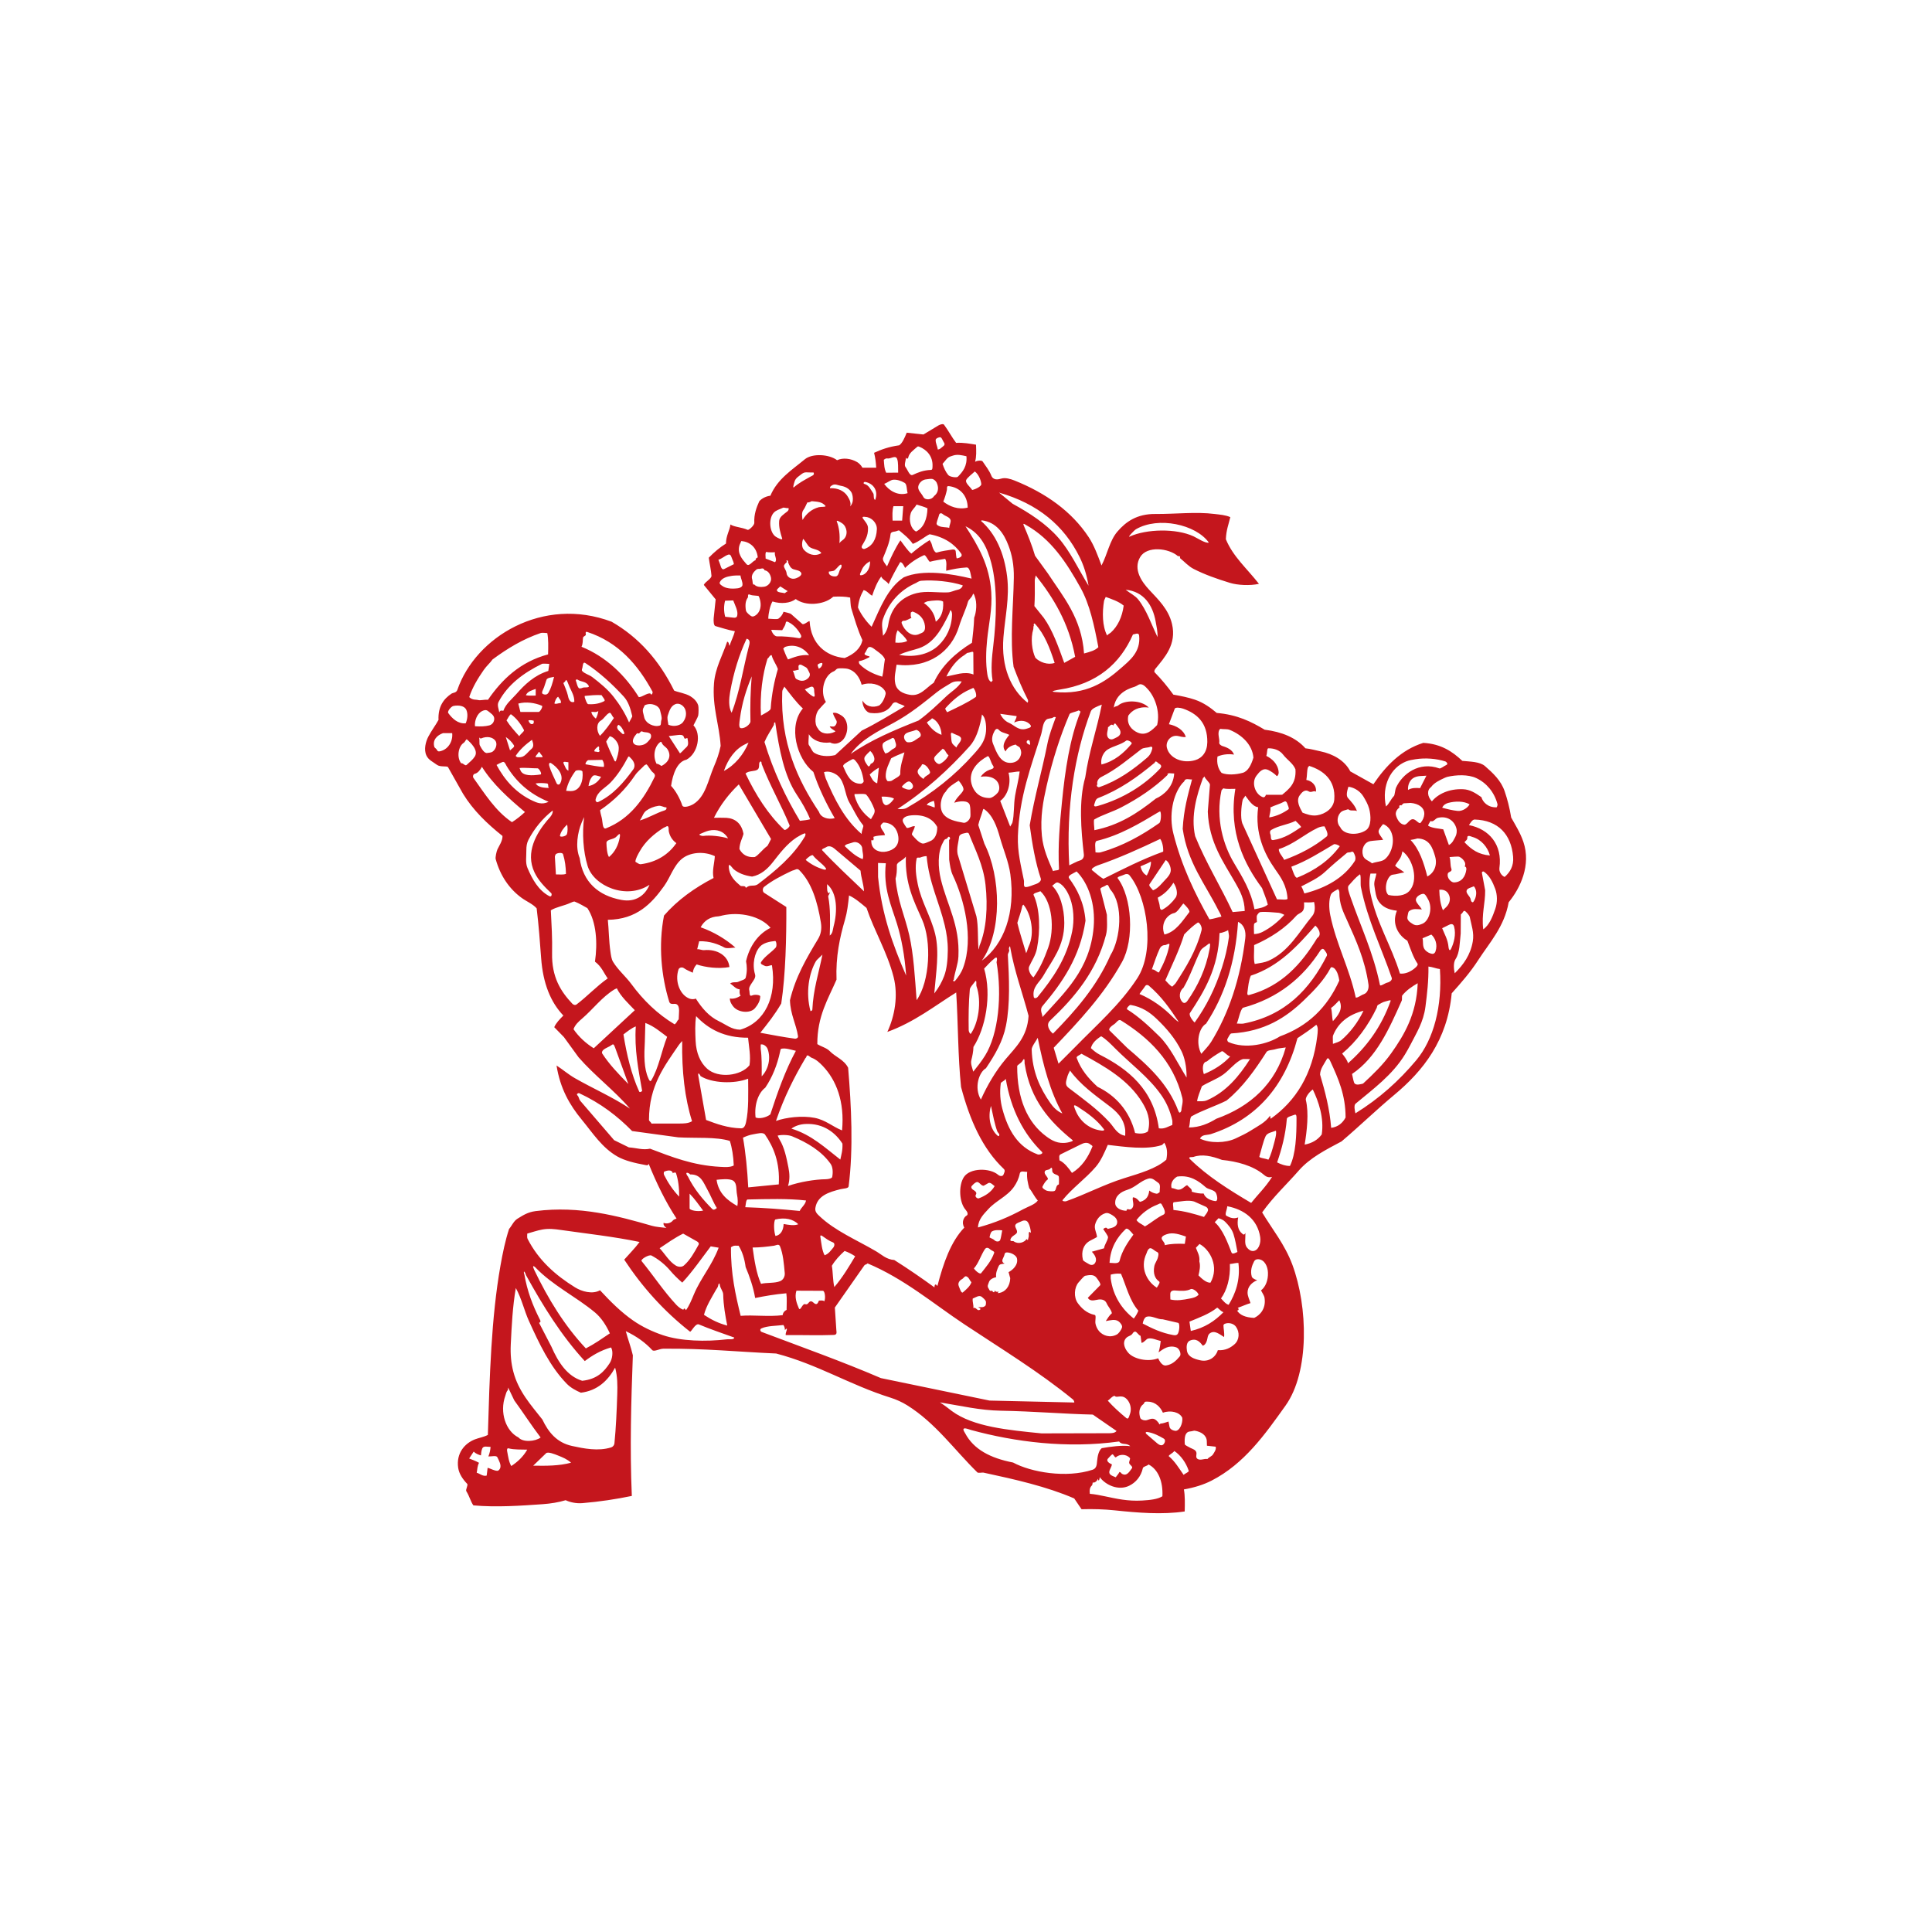 <?xml version="1.0" encoding="UTF-8" standalone="no"?>
<!-- Created with Inkscape (http://www.inkscape.org/) -->

<svg
   xmlns:dc="http://purl.org/dc/elements/1.1/"
   xmlns:cc="http://creativecommons.org/ns#"
   xmlns:rdf="http://www.w3.org/1999/02/22-rdf-syntax-ns#"
   xmlns:svg="http://www.w3.org/2000/svg"
   xmlns="http://www.w3.org/2000/svg"
   xmlns:sodipodi="http://sodipodi.sourceforge.net/DTD/sodipodi-0.dtd"
   xmlns:inkscape="http://www.inkscape.org/namespaces/inkscape"
   id="svg3340"
   version="1.1"
   inkscape:version="0.91 r13725"
   xml:space="preserve"
   width="354.331"
   height="354.331"
   viewBox="0 0 354.331 354.331"
   sodipodi:docname="30_of_the_classical_papercut_pattern_vector_3.ai.svg"><defs
     id="defs3344" /><sodipodi:namedview
     pagecolor="#ffffff"
     bordercolor="#666666"
     borderopacity="1"
     objecttolerance="10"
     gridtolerance="10"
     guidetolerance="10"
     inkscape:pageopacity="0"
     inkscape:pageshadow="2"
     inkscape:window-width="718"
     inkscape:window-height="480"
     id="namedview3342"
     showgrid="false"
     inkscape:zoom="0.66604379"
     inkscape:cx="177.16553"
     inkscape:cy="177.16553"
     inkscape:window-x="0"
     inkscape:window-y="0"
     inkscape:window-maximized="0"
     inkscape:current-layer="g3348" /><g
     id="g3348"
     inkscape:groupmode="layer"
     inkscape:label="30_of_the_classical_papercut_pattern_vector_3"
     transform="matrix(1.25,0,0,-1.25,0,354.331)"><path
       d="m 137.717,221.056 c 0.178,0.111 0.658,0.275 0.789,0.099 0.632,-0.849 1.172,-1.88 1.775,-2.667 1.117,0.064 2.056,-0.136 2.92,-0.269 0.034,-0.919 0.076,-1.774 -0.138,-2.512 0.334,0.214 0.993,0.225 1.101,0.064 0.468,-0.699 0.981,-1.331 1.277,-2.077 0.299,-0.753 1.034,-0.583 1.477,-0.448 0.567,0.171 1.315,-0.034 1.953,-0.291 4.544,-1.828 8.351,-4.494 10.868,-8.311 0.781,-1.186 1.321,-2.659 1.875,-4.148 0.87,1.651 1.184,3.636 2.332,4.972 1.247,1.453 2.874,2.608 5.563,2.585 2.907,-0.023 5.961,0.347 8.691,9.8e-4 0.765,-0.098 1.604,-0.144 2.312,-0.467 -0.237,-1.013 -0.603,-1.904 -0.653,-3.239 1.042,-2.541 3.087,-4.285 4.856,-6.546 -1.338,-0.304 -3.166,-0.192 -4.259,0.143 -1.879,0.577 -3.688,1.208 -5.332,2.049 -0.744,0.381 -1.321,1.037 -2.004,1.593 0.095,0.191 -0.072,0.357 -0.268,0.261 -1.373,1.21 -4.566,1.558 -5.561,-0.11 -1.089,-1.828 0.265,-3.674 1.322,-4.814 1.321,-1.424 2.825,-2.83 3.342,-4.998 0.722,-3.035 -1.124,-4.961 -2.422,-6.571 -0.127,-0.157 -0.232,-0.421 -0.118,-0.538 1.005,-1.021 1.921,-2.139 2.74,-3.271 1.153,-0.199 2.216,-0.419 3.172,-0.744 1.29,-0.438 2.328,-1.211 3.196,-1.942 3.018,-0.255 5.071,-1.283 7.03,-2.46 2.529,-0.318 4.585,-1.154 5.979,-2.729 0.711,-0.068 1.499,-0.296 2.242,-0.451 1.784,-0.373 3.514,-1.314 4.342,-2.934 l 3.388,-1.889 c 1.827,2.692 4.072,5.048 7.322,6.071 2.597,-0.149 4.257,-1.251 5.724,-2.64 1.146,-0.116 2.572,-0.108 3.328,-0.767 1.16,-1.01 2.351,-2.11 2.887,-3.694 0.396,-1.167 0.717,-2.389 0.957,-3.852 0.592,-1.065 1.328,-2.209 1.791,-3.579 1.149,-3.405 -0.445,-6.77 -2.16,-8.854 -0.63,-3.579 -2.789,-5.89 -4.487,-8.514 -1.136,-1.757 -2.438,-3.246 -3.87,-4.845 -0.648,-6.917 -4.192,-11.374 -8.434,-14.907 -2.65,-2.209 -5.097,-4.592 -7.727,-6.82 -2.306,-1.225 -4.643,-2.404 -6.289,-4.291 -1.751,-2.008 -3.725,-3.82 -5.363,-6.131 1.476,-2.459 3.331,-4.697 4.438,-7.68 2.279,-6.148 2.53,-15.689 -1.001,-20.652 -3.041,-4.271 -6.067,-8.553 -10.852,-11.012 -1.163,-0.598 -2.559,-1.035 -4.066,-1.295 0.173,-0.904 0.146,-2.131 0.118,-3.232 -3.306,-0.498 -6.895,-0.191 -10.242,0.158 -1.576,0.166 -3.194,0.217 -4.893,0.166 l -1.075,1.584 c -4.063,1.754 -8.67,2.791 -13.312,3.789 -0.162,0.035 -0.768,-0.094 -0.895,0.029 -3.373,3.301 -6.123,7.244 -10.298,9.848 -0.748,0.467 -1.597,0.854 -2.487,1.133 -5.921,1.854 -10.619,4.863 -16.738,6.465 -5.514,0.238 -10.611,0.768 -16.567,0.705 -0.56,-0.006 -1.356,-0.488 -1.62,-0.201 -1.036,1.127 -2.318,2.033 -3.876,2.775 0.302,-1.154 0.757,-2.324 1.036,-3.543 -0.253,-6.85 -0.453,-13.564 -0.151,-20.631 -2.298,-0.477 -4.71,-0.844 -7.243,-1.057 -0.899,-0.076 -1.827,0.123 -2.463,0.43 -1.031,-0.312 -2.182,-0.5 -3.367,-0.584 -3.223,-0.229 -6.805,-0.479 -10.172,-0.176 -0.402,0.551 -0.576,1.348 -1.037,2.076 -0.146,0.232 0.301,0.902 0.127,1.082 -0.617,0.641 -1.195,1.455 -1.324,2.361 -0.309,2.15 0.976,3.592 2.457,4.166 0.588,0.227 1.26,0.326 1.9,0.65 0.256,8.648 0.502,17.203 1.844,24.809 0.334,1.896 0.713,3.719 1.266,5.408 0.426,0.496 0.67,1.168 1.255,1.523 0.774,0.471 1.479,0.953 2.644,1.102 6.496,0.826 12.152,-0.748 17.086,-2.164 0.543,-0.156 1.403,-0.227 2.104,-0.305 -0.355,0.24 -0.479,0.504 -0.409,0.748 0.408,-0.199 1.073,-0.062 1.384,0.375 0.076,0.107 0.473,0.236 0.507,0.254 -1.59,2.404 -2.937,5.189 -4.095,8.049 -0.048,-0.324 -0.317,-0.225 -0.525,-0.188 -1.445,0.266 -2.961,0.619 -4.043,1.234 -2.27,1.291 -3.619,3.436 -5.262,5.434 -1.75,2.127 -3.146,4.535 -3.68,7.922 0.953,-0.615 1.746,-1.316 2.699,-1.861 2.651,-1.516 5.561,-2.787 8.072,-4.461 -2.306,2.688 -5.229,4.869 -7.545,7.539 l -2.143,2.953 -1.42,1.454 c 0.264,0.621 0.775,1.139 1.338,1.709 -1.856,1.939 -2.99,4.695 -3.26,8.412 -0.166,2.276 -0.352,4.803 -0.657,7.309 -0.519,0.621 -1.495,1.021 -2.229,1.559 -1.795,1.318 -3.111,3.231 -3.785,5.677 -0.066,0.241 0.117,1.117 0.258,1.427 0.225,0.489 0.773,1.257 0.741,1.963 -2.269,1.81 -4.298,3.758 -5.79,6.195 l -2.199,3.898 c -0.125,0.222 -1.137,-0.024 -1.63,0.346 -0.601,0.45 -1.235,0.699 -1.548,1.378 -0.402,0.876 -0.09,2.032 0.273,2.732 0.468,0.901 1.064,1.667 1.507,2.48 -0.082,1.947 0.741,3.088 1.933,3.871 0.177,0.115 0.678,0.089 0.833,0.538 2.681,7.778 12.554,13.787 22.63,9.998 3.977,-2.291 6.964,-5.64 9.178,-10.108 0.554,-0.245 1.65,-0.384 2.383,-0.83 0.475,-0.291 0.956,-0.734 1.148,-1.34 0.068,-0.218 0.065,-1.185 0,-1.481 -0.061,-0.278 -0.508,-1.053 -0.699,-1.448 1.188,-1.244 0.707,-4.095 -1.035,-5.04 -1.375,-0.276 -2.022,-2.199 -2.246,-3.842 0.67,-0.697 1.318,-1.892 1.635,-2.853 0.15,-0.459 1.211,-0.09 1.664,0.195 1.762,1.108 2.133,3.491 2.978,5.476 0.407,0.958 0.765,1.901 0.995,3.054 -0.201,3.186 -1.248,5.657 -0.977,9.158 0.176,2.28 1.277,4.155 1.937,6.131 0.333,-0.075 0.202,-0.553 0.347,-0.589 0.227,0.708 0.603,1.395 0.779,2.122 -1.02,0.18 -1.904,0.489 -2.851,0.753 -0.272,0.077 -0.286,0.75 -0.257,1.158 l 0.291,2.761 -1.74,2.123 c 0.19,0.457 1.152,0.916 1.125,1.347 -0.047,0.747 -0.278,1.754 -0.396,2.643 0.78,0.812 1.65,1.534 2.524,2.078 9.8e-4,1.18 0.576,1.961 0.654,2.801 0.534,-0.38 1.636,-0.394 2.528,-0.791 0.166,-0.073 0.994,0.659 0.975,1.034 -0.068,1.235 0.321,2.268 0.733,3.166 0.396,0.447 1.029,0.737 1.626,0.808 1.023,2.458 3.205,3.808 5.049,5.343 1.092,0.908 3.592,0.75 4.734,-0.132 0.85,0.388 1.998,0.275 2.946,-0.277 0.196,-0.114 0.556,-0.418 0.778,-0.821 l 2.018,0 c -0.04,0.76 -0.132,1.49 -0.312,2.183 1.094,0.501 2.146,0.882 3.686,1.101 0.455,0.301 0.797,1.102 1.105,1.852 l 2.453,-0.264 2.227,1.344 m -13.146,-68.976 c -0.128,-1.268 -0.276,-2.483 -0.592,-3.559 -0.765,-2.61 -1.374,-5.403 -1.243,-8.795 -1.221,-2.818 -2.84,-5.369 -2.818,-9.46 0.588,-0.377 1.353,-0.543 1.822,-1.027 0.852,-0.879 2.076,-1.225 2.699,-2.441 0.473,-5.65 0.779,-11.893 0.072,-17.406 -0.041,-0.322 -0.76,-0.303 -1.193,-0.412 -1.67,-0.418 -3.408,-0.939 -3.688,-2.764 -0.088,-0.568 0.307,-0.902 0.602,-1.184 2.307,-2.188 5.442,-3.482 8.293,-5.156 0.822,-0.482 1.514,-1.207 2.684,-1.287 2.073,-1.307 4.021,-2.656 5.895,-4.014 0.007,0.219 0.051,0.705 0.432,0.197 0.889,3.404 1.963,6.506 3.949,8.576 -0.469,0.775 -0.048,1.557 0.325,1.75 0.301,0.158 0.134,0.561 -0.137,0.865 -0.931,1.053 -1.072,3.508 -0.259,4.781 0.887,1.385 3.83,1.398 5.058,0.326 0.191,-0.166 0.644,-0.283 0.771,0.076 0.089,0.252 0.303,0.553 0.034,0.807 -3.122,2.949 -4.989,7.172 -6.27,12.023 -0.466,4.443 -0.425,9.319 -0.712,13.868 -3.211,-2.008 -6.133,-4.342 -10.104,-5.79 1.09,2.331 1.621,5.325 0.916,8.069 -0.941,3.663 -2.818,6.709 -3.97,10.124 -0.844,0.697 -1.612,1.388 -2.566,1.832 m 2.71,-53.982 c -0.105,-0.162 -0.364,-0.156 -0.47,-0.307 l -4.321,-6.174 0.219,-3.311 c 0.021,-0.291 0.145,-0.689 -0.371,-0.709 -2.174,-0.086 -4.756,0 -7.061,-0.021 -0.029,0.244 0.082,0.473 0.146,0.713 0.134,0.486 -0.215,0.07 -0.262,0.01 0.004,0.227 -0.034,0.471 -0.215,0.754 -0.971,-0.123 -2.412,-0.107 -3.242,-0.504 -0.275,-0.131 -0.125,-0.445 0.039,-0.508 5.899,-2.227 11.816,-4.334 17.502,-6.777 l 15.943,-3.297 12.437,-0.285 c -0.005,0.227 -0.153,0.406 -0.187,0.434 -5.027,4.107 -10.582,7.477 -15.944,11.037 -4.612,3.064 -8.812,6.676 -14.214,8.945 m -47.689,4.969 c -0.793,-0.139 -1.546,-0.418 -2.234,-0.6 0.014,-0.215 -0.059,-0.557 0.045,-0.762 1.602,-3.15 4.111,-5.361 6.988,-7.139 0.939,-0.58 2.516,-1.064 3.642,-0.414 1.547,-1.668 3.089,-3.211 4.874,-4.449 1.297,-0.9 2.777,-1.609 4.338,-2.137 2.624,-0.889 6.299,-0.984 9.436,-0.609 0.34,0.041 1.025,-0.104 1.049,0.256 -1.791,0.646 -3.546,1.234 -5.186,1.926 -0.525,0.221 -1.146,-1.182 -1.31,-1.055 -3.849,3.021 -7.021,6.566 -9.647,10.559 0.766,0.877 1.58,1.672 2.252,2.594 -3.828,0.795 -7.759,1.221 -11.574,1.764 -0.889,0.127 -1.736,0.23 -2.672,0.066 M 75.68,94.485 c -0.471,-2.754 -0.605,-5.518 -0.74,-8.275 -0.072,-1.492 0.06,-2.785 0.373,-3.988 0.761,-2.922 2.611,-4.922 4.266,-7.035 0.863,-1.805 2.068,-3.377 4.357,-3.877 1.684,-0.367 3.832,-0.812 5.741,-0.207 0.241,0.076 0.446,0.322 0.472,0.576 0.232,2.33 0.336,4.799 0.416,7.219 0.043,1.309 0.04,2.609 -0.312,3.906 -1.05,-1.896 -2.591,-3.381 -5.028,-3.68 -0.739,0.322 -1.494,0.727 -2.061,1.307 -2.468,2.527 -4.043,5.867 -5.584,9.275 -0.65,1.438 -1.054,3.252 -1.9,4.779 m 23.719,39.216 c 0.035,0.066 0.178,0.199 0.178,0.195 0.011,0.83 0.236,1.867 -0.271,2.205 -0.334,0.223 -0.941,-0.178 -1.121,0.402 -1.135,3.658 -1.622,8.231 -0.762,12.628 1.962,2.267 4.496,4.077 7.27,5.512 -0.236,1.057 0.124,2.131 0.189,3.205 -1.631,0.777 -3.655,0.568 -4.821,-0.381 -1.224,-0.996 -1.704,-2.715 -2.626,-4.005 -1.812,-2.538 -3.998,-4.901 -8.254,-4.952 0.145,-1.378 0.156,-3.122 0.377,-4.637 0.075,-0.51 0.138,-1.117 0.393,-1.534 0.751,-1.225 1.865,-2.142 2.688,-3.263 1.73,-2.357 3.828,-4.404 6.347,-5.908 0.234,0.182 0.329,0.361 0.414,0.533 m 6.578,15.441 c -0.115,-0.026 -0.457,-0.117 -0.57,-0.122 -1.235,-0.063 -2.086,-0.632 -2.609,-1.605 1.929,-0.685 3.663,-1.719 5.098,-2.979 -0.354,0 -1.248,-0.192 -1.601,0 -0.905,0.492 -2.163,0.977 -3.714,0.925 l -0.289,-1.17 c 0.305,0.047 0.69,-0.162 1.014,-0.131 1.902,0.178 3.543,-0.79 3.714,-2.482 -1.626,-0.292 -3.507,-0.049 -4.809,0.387 -0.364,-0.398 -0.503,-0.765 -0.567,-1.217 -0.438,0.211 -0.936,0.399 -1.305,0.671 -0.268,0.196 -0.694,0.094 -0.793,-0.206 -0.574,-1.729 0.22,-3.747 1.619,-4.266 0.23,-0.086 0.625,-0.139 0.922,0.01 0.887,-1.389 1.915,-2.625 3.441,-3.352 0.973,-0.463 1.828,-1.213 3.078,-1.215 3.568,1.029 5.396,4.758 4.662,9.395 -0.037,0.238 -0.664,-0.274 -1.108,-0.011 -0.2,0.119 -0.696,0.226 -0.479,0.558 0.558,0.852 1.464,1.369 2.124,2.092 0.218,0.239 0.092,0.995 -0.076,0.979 -0.908,-0.085 -1.73,-0.31 -2.203,-0.805 -0.814,-0.852 -1.202,-2.616 -0.743,-4.107 0.143,-0.465 -0.257,-0.907 -0.497,-1.284 -0.225,-0.354 -0.472,-0.664 -0.332,-1.133 0.051,-0.172 -0.062,-0.883 0.378,-0.668 0.386,0.188 1.211,0.088 1.21,-0.129 -0.006,-0.691 -0.383,-1.262 -0.768,-1.73 -0.686,-0.83 -2.557,-0.668 -3.246,0.316 -0.092,0.131 -0.451,0.561 -0.441,1.107 0.567,-0.115 1.131,0.117 1.579,0.4 -0.212,0.275 -0.149,0.605 -0.139,0.938 -0.607,0.047 -0.932,0.582 -1.404,0.848 0.359,0.299 0.89,0.111 1.19,0.256 0.445,0.213 1.016,0.301 1.096,0.611 0.237,0.926 0.188,1.719 0.05,2.409 0.504,2.202 1.765,4.006 3.597,4.9 -1.442,1.708 -4.485,2.407 -7.078,1.812 m 10.456,6.637 c -0.077,-0.014 -0.254,-0.083 -0.312,-0.111 -1.428,-0.676 -2.837,-1.393 -4.016,-2.334 -0.241,-0.193 -0.25,-0.693 0.002,-0.861 l 3.262,-2.087 c 0.018,-4.463 -0.1,-9.889 -0.745,-14.159 -0.938,-1.623 -2.003,-2.951 -3.071,-4.292 1.673,-0.311 3.414,-0.645 5.1,-0.871 0.097,-0.014 0.473,0.072 0.43,0.365 -0.264,1.78 -1.113,3.163 -1.181,5.278 0.817,3.439 2.434,6.179 4.124,8.99 0.398,0.665 0.572,1.434 0.413,2.408 -0.504,3.094 -1.359,5.879 -3.169,7.69 -0.317,0.318 -0.601,0.029 -0.837,-0.016 m -32.753,-4.789 c -0.895,-0.421 -2.076,-0.595 -2.863,-1.087 0.107,-2.104 0.229,-4.107 0.184,-6.267 -0.078,-3.534 1.273,-5.64 2.972,-7.442 0.134,-0.143 0.409,-0.262 0.621,-0.102 1.554,1.17 2.906,2.65 4.573,3.82 -0.557,0.733 -0.873,1.719 -1.873,2.456 0.389,2.679 0.234,5.826 -1.111,7.85 -0.493,0.271 -1.135,0.672 -1.883,0.969 -0.091,0.036 -0.498,-0.14 -0.619,-0.197 m 34.988,23.176 c 0.316,-0.4 0.465,-0.948 0.784,-1.15 0.772,-0.49 1.942,-0.617 3.091,-0.339 l 3.884,3.587 c 2.183,1.065 4.206,2.33 6.313,3.564 -0.257,0.238 -0.777,0.301 -1.074,0.507 -0.232,0.16 -0.594,0.088 -0.771,-0.216 -0.577,-0.989 -1.665,-1.446 -3.179,-1.266 -0.717,0.085 -1.216,1.062 -1.179,1.832 0.449,-0.829 1.442,-1.141 2.458,-0.734 0.403,0.308 0.759,0.917 0.933,1.648 0.067,0.281 -0.075,0.505 -0.266,0.733 -0.594,0.716 -1.93,1.099 -3.24,0.656 -0.305,1.128 -0.962,2.047 -2.023,2.339 -0.287,0.079 -1.268,0.124 -1.546,0.026 -0.177,-0.061 -0.308,-0.307 -0.501,-0.379 -1.438,-0.541 -2.104,-2.994 -1.18,-4.497 -0.303,-0.316 -0.889,-0.941 -1.068,-1.162 -0.468,-0.575 -0.703,-2.061 -0.109,-2.719 0.394,-0.79 1.479,-0.992 2.51,-0.5 0.251,0.119 -0.613,0.36 -0.773,0.792 0.164,0 0.57,-0.063 0.671,0 0.255,0.157 0.458,0.583 0.314,0.849 -0.196,0.364 -0.419,0.744 -0.528,1.114 0.475,0.125 0.891,-0.138 1.26,-0.363 1.065,-0.652 1.087,-2.406 0.353,-3.42 -0.401,-0.554 -1.207,-0.981 -2.007,-0.542 -1.339,-0.172 -2.543,0.286 -3.125,1.215 0,-0.527 -0.124,-1.416 0,-1.574 m 46.317,-19.017 c -0.392,-0.203 -1.173,-0.315 -0.986,-0.565 2.08,-2.787 2.465,-8.939 0.614,-12.278 -2.694,-4.862 -6.39,-8.764 -10.018,-12.572 l 0.706,-2.334 2.37,2.371 c 3.192,3.278 6.646,6.265 9.182,10.151 2.657,4.071 1.483,11.874 -1.125,15.103 -0.222,0.274 -0.563,0.218 -0.743,0.125 M 141.354,73.749 c -0.018,-0.16 0.197,-0.469 0.248,-0.564 1.254,-2.375 3.695,-3.654 7.038,-4.305 2.64,-1.426 7.795,-2.332 11.674,-1.055 0.586,0.193 0.612,0.785 0.648,1.213 0.072,0.842 0.252,1.592 0.684,1.947 1.26,0.229 3.016,0.463 4.189,0.295 -0.583,0.564 -1.229,0.102 -1.636,0.689 -7.674,-1.064 -15.324,-0.059 -21.694,1.676 -0.363,0.1 -1.114,0.432 -1.151,0.104 m -56.605,48.967 c 0.193,-0.195 0.201,-0.537 0.373,-0.746 l 4.982,-5.791 2.167,-1.061 c 1.131,-0.074 2.042,-0.426 3.104,-0.191 3.117,-1.178 6.255,-2.457 10.317,-2.664 0.642,-0.033 1.437,-0.096 1.966,0.201 -0.047,1.35 -0.265,2.654 -0.576,3.602 -2.012,0.629 -4.992,0.379 -7.559,0.525 l -6.779,0.926 c -2.099,2.143 -4.575,4.076 -7.816,5.578 0.038,-0.019 -0.488,-0.068 -0.18,-0.379 m 37.523,73.202 c -0.029,-0.001 -0.18,-0.14 -0.229,-0.178 -1.256,-0.991 -3.829,-1.257 -5.292,-0.171 -0.794,-0.611 -2.134,-0.751 -3.415,-0.354 -0.338,-0.589 -0.588,-1.665 -0.615,-2.526 0.313,0 1.277,-0.135 1.484,0 0.311,0.206 0.615,0.57 0.758,1.017 0.211,-0.068 0.932,-0.182 1.129,-0.356 l 1.614,-1.426 c 0.261,-0.23 1.068,0.613 1.085,0.357 0.21,-3.299 2.374,-5.102 5.137,-5.364 1.402,0.571 2.37,1.435 2.607,2.636 -0.683,1.434 -1.152,3.102 -1.644,4.693 -0.091,0.291 -0.128,1.237 -0.155,1.542 -0.752,0.168 -1.566,0.17 -2.465,0.13 m -3.971,-67.552 c -0.007,-0.045 -0.107,-0.123 -0.127,-0.156 -1.656,-2.803 -3.131,-5.723 -4.318,-9.209 1.52,0.529 3.812,0.807 5.656,0.453 1.641,-0.318 2.621,-1.283 4.037,-1.844 0.4,4.205 -0.849,7.395 -2.843,9.465 -0.45,0.467 -0.975,0.965 -1.635,1.197 -0.213,0.074 -0.683,0.666 -0.771,0.094 m 74.83,4.741 c -0.944,-0.75 -1.876,-1.376 -2.764,-1.964 -1.852,-7.049 -6.035,-11.914 -12.701,-14.074 -0.548,-0.178 -1.33,-0.019 -1.594,-0.668 1.468,-0.701 3.727,-0.672 5.225,0.031 0.768,0.359 1.552,0.727 2.248,1.17 0.991,0.633 2.108,1.145 2.804,2.17 l 0.083,-0.459 c 3.696,2.6 6.16,6.553 6.837,12.1 0.067,0.553 0.188,1.368 -0.138,1.694 M 137.905,77.708 c 0.851,-0.547 1.282,-0.926 1.747,-1.27 3.163,-2.334 8.291,-2.791 13.162,-3.281 l 9.923,0.023 c 0.366,0.004 0.826,0.018 1.088,0.33 l -3.488,2.406 c -4.196,0.09 -8.59,0.48 -13.495,0.568 -3.057,0.055 -5.779,0.705 -8.937,1.223 m 12.298,128.668 c 0.616,-1.446 1.212,-2.917 1.661,-4.45 l 1.881,-2.594 c 2.229,-3.401 4.951,-6.529 5.307,-11.746 0.908,0.249 1.643,0.447 2.099,0.928 -0.596,3.158 -1.261,6.278 -2.606,8.698 -2.057,3.699 -4.308,7.162 -8.02,9.236 -0.11,0.062 -0.505,0.358 -0.321,-0.072 m 20.614,-90.57 c -0.075,-0.068 -0.237,-0.307 -0.386,-0.355 -2.256,-0.723 -5.433,-0.244 -7.896,0.037 -0.509,-1.172 -1.004,-2.332 -1.758,-3.215 -1.502,-1.756 -3.436,-3.1 -4.863,-4.869 -0.146,-0.182 0.356,-0.238 0.508,-0.186 2.914,1.035 5.538,2.449 8.517,3.383 2.328,0.73 4.69,1.391 6.182,2.715 0.212,1.018 0.117,1.844 -0.304,2.49 m -12.533,63.436 c -0.595,-0.279 -1.264,-0.33 -1.363,-0.562 -1.378,-3.215 -2.512,-6.749 -3.364,-10.532 -0.49,-2.171 -0.959,-4.514 -0.693,-7.292 0.189,-1.976 0.961,-3.645 1.636,-5.202 0.307,0.164 0.89,0.058 0.877,0.312 -0.182,3.531 0.128,6.718 0.429,9.774 0.463,4.72 1.159,9.409 2.707,13.251 0.071,0.176 -0.306,0.215 -0.228,0.251 m 36.954,-37.763 c -0.967,-1.836 -2.444,-3.346 -3.932,-4.777 -2.623,-2.527 -5.769,-4.587 -10.619,-4.86 -0.234,-0.014 -0.418,-0.504 -0.598,-0.799 -0.097,-0.156 0.056,-0.426 0.133,-0.461 2.533,-1.111 5.818,-0.299 7.57,0.828 4.117,1.499 6.921,4.22 8.71,8.192 -0.093,0.58 -0.243,1.249 -0.665,1.725 -0.144,0.161 -0.505,0.331 -0.6,0.152 m -52.517,54.747 c -0.151,-0.465 -0.601,-0.703 -0.698,-1.052 -0.337,-1.215 -0.919,-2.317 -1.307,-3.603 -1.115,-3.687 -4.405,-6.183 -9.171,-5.63 -0.121,-0.918 -0.399,-1.823 -0.184,-2.801 0.224,-1.012 1.107,-1.436 2.118,-1.615 1.544,-0.272 2.368,1.004 3.521,1.773 1.142,2.499 3.229,4.396 5.605,5.858 0.145,1.273 0.271,2.332 0.327,3.679 0.313,0.803 0.459,2.172 0.068,3.169 -0.043,0.111 -0.172,0.557 -0.28,0.222 m 11.815,-18.014 c -0.281,-0.217 -0.769,-0.084 -1.066,-0.374 -0.512,-0.499 -0.495,-1.434 -0.74,-2.217 -1.43,-4.562 -3.187,-9.068 -3.383,-14.82 -0.081,-2.379 0.471,-4.418 0.879,-6.49 0.07,-0.353 -0.136,-1.011 0.284,-0.996 0.512,0.019 1,0.3 1.479,0.441 0.337,0.1 0.837,0.448 0.718,0.802 -0.796,2.367 -1.265,5.124 -1.628,7.822 0.72,4.292 1.802,7.96 2.572,11.842 0.293,1.478 0.73,2.55 1.268,4.042 -0.024,-0.067 -0.195,0.092 -0.382,-0.053 m -54.444,-47.484 c -0.203,-0.205 -0.428,-0.479 -0.498,-0.582 -2.063,-3.045 -4.374,-5.941 -4.376,-10.994 0,-0.166 0.301,-0.34 0.377,-0.537 l 4.072,0.006 c 0.604,0.002 1.319,-0.004 1.868,0.342 -1.062,3.357 -1.517,7.32 -1.443,11.766 M 76.889,96.579 c 0.009,-0.045 0.045,-0.102 0.033,-0.029 0.425,-2.537 1.248,-4.635 2.256,-6.627 0.102,-0.201 0.255,-0.414 -0.087,-0.545 l 1.814,-3.504 c 1.006,-2.318 2.349,-4.344 4.517,-5 2.191,0.23 3.233,1.352 4.041,2.602 0.379,0.584 0.547,1.693 0.191,2.291 -1.557,-0.445 -2.77,-1.18 -3.855,-2.002 -3.438,3.736 -6.111,8.051 -8.656,12.662 0.085,-0.023 -0.404,0.959 -0.254,0.152 m 25.248,37.798 c -0.188,-1.143 -0.131,-2.437 -0.078,-3.626 0.08,-1.773 0.683,-3.188 1.703,-4.098 1.623,-1.447 4.949,-1.055 6.205,0.516 0.205,1.322 -0.078,2.691 -0.213,4.041 -3.465,-0.023 -5.828,1.265 -7.617,3.167 m 0.31,-8.706 1.151,-6.529 c 1.54,-0.582 3.166,-1.182 5.147,-1.229 0.472,-0.012 0.631,0.533 0.712,0.898 0.414,1.877 0.32,4.279 0.308,6.387 -2.044,-0.801 -5.31,-0.68 -7.005,0.395 0.06,0.072 -0.424,0.732 -0.313,0.078 m 104.526,4.568 c -0.245,-0.482 -0.572,-1.055 -0.845,-1.502 -1.842,-3.008 -4.652,-5.049 -7.242,-7.209 -0.276,-0.23 -0.112,-1.025 -0.017,-1.412 3.479,2.15 6.375,4.75 8.925,7.791 2.562,3.057 3.833,7.921 3.471,13.376 -0.569,0.07 -1.069,0.308 -1.685,0.369 0.033,-2.088 -0.205,-4.081 -0.436,-5.875 -0.294,-2.291 -1.325,-3.862 -2.172,-5.538 m -134.717,56.458 c -0.306,-0.461 -0.873,-0.939 -1.283,-1.533 -0.832,-1.205 -1.634,-2.49 -2.126,-3.979 0.476,-0.479 1.036,-0.347 1.265,-0.42 0.391,-0.125 0.888,0.089 1.48,0.021 2.057,2.995 4.748,5.582 8.822,6.664 0.031,1.138 0.061,2.256 -0.117,3.125 -0.175,0 -0.716,0.095 -0.996,0 -2.568,-0.877 -4.814,-2.224 -7.045,-3.876 m 104.466,-17.155 c -0.062,-0.068 -0.247,-0.303 -0.223,-0.238 -0.9,-2.491 -1.812,-5.502 -1.149,-8.52 1.592,-3.932 3.735,-7.341 5.504,-11.141 l 1.774,0.156 c -0.025,1.72 -0.705,2.958 -1.359,4.105 -1.747,3.067 -3.884,5.932 -4.062,10.473 l 0.317,3.942 c 0.024,0.294 -0.718,0.851 -0.802,1.223 M 78.258,97.46 c 0.021,-0.064 0.087,-0.242 0.113,-0.299 2.053,-4.281 4.469,-8.219 7.585,-11.535 1.29,0.662 2.386,1.445 3.523,2.209 -0.546,1.189 -1.265,2.301 -2.183,3.066 -2.792,2.324 -6.228,3.969 -8.745,6.611 -0.076,0.08 -0.442,0.389 -0.294,-0.053 m 66.07,67.334 c 0.048,0.053 -0.087,-0.086 -0.091,-0.102 -0.203,-0.797 -0.554,-1.55 -0.703,-2.268 l 0.897,-2.746 c 2.432,-4.849 2.646,-12.859 -0.378,-17.166 3.243,2.383 4.962,7.012 4.187,12.684 -0.252,1.846 -1.055,3.695 -1.512,5.338 -0.474,1.711 -1.096,3.398 -2.4,4.26 m 3.71,-20.58 c 0.155,-0.331 -0.181,-0.577 -0.164,-0.866 0.192,-3.362 0.355,-7.181 -0.274,-10.358 -0.456,-2.302 -1.583,-4.245 -2.94,-6.259 -1.018,-0.561 -1.782,-2.852 -0.744,-4.598 0.964,2.15 2.179,4.203 3.626,5.924 1.463,1.74 3.186,3.262 3.372,6.364 -0.878,3.354 -2.081,6.51 -2.706,10.125 -0.043,0.25 -0.215,-0.236 -0.169,-0.333 m 13.62,35.873 c -0.766,-0.3 -1.451,-0.562 -1.615,-0.998 -2.33,-6.174 -3.642,-13.939 -3.161,-22.584 0.348,0.157 1.248,0.639 1.57,0.714 0.352,0.082 0.626,0.427 0.572,0.891 -0.4,3.491 -0.777,7.879 0.205,11.3 0.533,3.727 1.692,6.986 2.429,10.677 m 25.562,-50.534 c -0.475,-0.172 -1.196,-0.125 -1.395,-0.434 -1.668,-2.607 -3.479,-5.182 -5.865,-7.127 -1.595,-0.801 -3.541,-1.422 -5.119,-2.305 -0.294,-0.166 -0.208,-1.074 -0.399,-1.645 1.601,0.006 2.927,0.609 4.011,1.277 5.017,1.793 8.712,5.129 10.195,10.465 -0.281,-0.047 -1.146,-0.131 -1.428,-0.232 m -54.31,28.236 c -0.424,-0.615 -1.33,-0.791 -1.322,-1.286 0.016,-0.737 -0.018,-1.398 -0.191,-1.95 0.27,-3.192 1.399,-5.566 2.011,-8.284 0.653,-2.908 0.823,-6.147 1.083,-9.547 1.949,2.779 2.221,8.623 0.802,11.824 -1.188,2.682 -2.522,5.239 -2.382,9.243 m 42.18,-44.072 c -0.137,-0.049 -0.886,0.068 -0.486,-0.324 2.563,-2.518 5.679,-4.469 8.967,-6.418 0.889,1.117 2.13,2.318 3.068,3.818 -0.628,-0.182 -0.977,0.123 -1.24,0.342 -1.563,1.303 -3.895,1.932 -6.104,2.148 -1.495,0.574 -2.931,0.889 -4.205,0.434 m -16.413,15.146 c -0.288,-0.23 -0.793,-0.369 -0.701,-0.621 0.606,-1.676 1.686,-2.977 3.052,-4.227 2.61,-1.264 4.689,-3.479 5.514,-6.779 0.697,-0.152 1.434,-0.123 1.885,0.232 0.48,1.75 -0.164,3.145 -0.804,4.201 -2.021,3.35 -5.496,5.324 -8.945,7.193 m 3.579,24.697 c -0.247,-0.196 -0.878,-0.303 -0.807,-0.565 l 0.955,-3.743 c -0.007,-0.851 0.122,-1.978 -0.135,-2.96 -1.404,-5.38 -4.638,-9.201 -8.206,-12.57 -0.646,-0.607 -0.093,-1.503 0.433,-1.909 3.231,3.298 6.395,6.858 8.421,11.485 1.547,2.51 1.904,7.466 0.04,9.599 -0.278,0.319 -0.318,0.967 -0.701,0.664 m -71.754,-15.096 c -0.108,-0.055 -0.286,-0.125 -0.341,-0.158 -1.856,-1.133 -3.136,-2.898 -4.753,-4.283 -0.496,-0.424 -1.032,-0.902 -1.26,-1.564 0.766,-1.114 1.788,-2.054 2.967,-2.796 l 6.023,5.587 c -0.844,0.893 -2.092,2.041 -2.637,3.215 m 17.992,20.424 c 0.416,-0.785 1.131,-1.267 2.245,-1.169 0.585,0.295 1.058,1.048 1.856,1.639 0.049,0.036 0.443,0.83 0.536,1.005 l -4.735,8.016 c -1.48,-1.421 -2.703,-3.007 -3.644,-4.896 0.437,0 1.481,0.013 1.829,-0.01 1.303,-0.084 2.229,-0.838 2.504,-2.351 -0.11,-0.518 -0.59,-1.349 -0.592,-2.233 m 27.079,43.121 c -1.079,-0.486 -2,-1.104 -2.774,-1.874 -0.188,0.389 -0.415,0.846 -0.719,0.858 -0.643,-1.108 -1.201,-2.121 -1.699,-3.229 -0.287,0.466 -0.878,0.618 -1.088,1.115 -0.573,-0.776 -0.988,-1.781 -1.326,-2.817 -0.477,0.247 -0.751,0.731 -1.254,0.823 -0.37,-0.66 -0.711,-1.387 -0.83,-2.551 0.346,-0.83 1.09,-1.935 2.002,-2.83 1.279,2.821 2.357,5.681 4.714,7.256 2.847,1.234 7.008,0.521 9.956,-0.187 -0.151,0.62 -0.228,1.665 -0.739,1.635 -1.073,-0.063 -1.981,-0.24 -2.989,-0.483 -0.018,0.587 0.147,1.277 -0.152,1.75 -0.792,-0.142 -1.545,-0.237 -2.264,-0.435 -0.313,0.313 -0.615,1.068 -0.837,0.968 M 107.524,100.62 c -0.056,-0.033 -0.274,-0.125 -0.274,-0.162 -0.04,-3.877 0.668,-6.979 1.42,-10.055 1.852,0.162 4.105,-0.164 6.163,0.1 0.032,0.35 0.269,0.645 0.577,0.773 0,0.877 0.072,1.674 -0.039,2.438 -1.662,-0.146 -3.133,-0.4 -4.574,-0.693 -0.263,1.568 -0.814,3.164 -1.396,4.539 -0.165,1.225 -0.497,2.287 -1.028,3.131 -0.346,-0.014 -0.619,0.064 -0.849,-0.07 m 56.928,33.136 c -0.355,0.223 -0.677,-0.361 -0.922,-0.523 -0.32,-0.215 -1.014,-0.682 -0.712,-0.983 l 2.571,-2.535 c 3.029,-2.586 5.986,-5.201 7.507,-9.273 0.188,-0.504 0.435,-0.006 0.439,0.123 0.024,0.6 0.295,1.176 0.135,1.828 -1.346,5.465 -4.982,8.854 -9.019,11.364 M 104.279,100.599 c -1.34,-1.76 -2.635,-3.662 -4.176,-5.322 -0.686,0.592 -1.254,1.156 -1.756,1.748 -0.779,0.92 -1.747,1.695 -2.766,2.23 -0.352,0.186 -1.646,-0.574 -1.447,-0.816 1.746,-2.137 3.236,-4.426 5.104,-6.426 0.276,-0.295 0.787,-0.697 1.042,-0.699 0.106,0.377 0.303,-0.012 0.373,-0.078 0.479,0.67 0.802,1.477 1.142,2.287 1.022,2.445 2.68,4.27 3.645,6.879 l -1.16,0.197 m 10.803,82.122 c -0.109,-0.256 -0.301,-0.45 -0.312,-0.729 -0.307,-7.52 2.314,-13.042 5.396,-17.654 0.245,-0.806 1.312,-1.183 2.301,-0.914 -1.287,2.199 -2.403,4.566 -3.129,6.777 -2.455,1.952 -3.742,6.742 -1.539,9.312 -1.002,0.92 -1.934,2.209 -2.717,3.208 m 81.2,-29.727 c -0.187,-0.126 -0.847,-0.409 -1.003,-0.759 -0.314,-0.705 -0.317,-1.993 -0.102,-3.041 0.895,-4.331 2.803,-7.75 3.738,-12.094 0.344,-0.043 0.74,0.346 1.163,0.486 0.581,0.195 0.783,0.881 0.704,1.439 -0.525,3.675 -1.85,6.516 -3.13,9.379 -0.562,1.256 -1.164,2.387 -1.141,4.165 0.002,0.149 -0.14,0.486 -0.23,0.425 M 114.096,116.845 c 0.101,-0.234 0.244,-0.52 0.302,-0.611 0.688,-1.131 0.993,-2.605 1.28,-4.066 0.172,-0.869 0.238,-1.758 -0.062,-2.709 1.701,0.6 3.99,0.973 5.549,0.988 0.353,0.004 0.899,0.119 0.938,0.328 0.138,0.742 0.079,1.482 -0.239,1.934 -1.316,1.859 -3.378,3.102 -5.651,4.041 -0.514,0.213 -1.565,0.244 -2.116,0.096 m 65.395,50.954 c -0.066,-0.073 -0.261,-0.251 -0.271,-0.294 -0.904,-4.174 0.286,-8.077 1.842,-10.678 1.207,-2.02 2.5,-4.098 2.991,-6.773 0.777,0.157 1.455,0.258 1.961,0.688 -0.196,0.798 -0.531,1.559 -0.845,2.421 -2.556,3.437 -4.972,8.148 -3.918,14.562 -0.641,0.012 -1.228,-0.075 -1.761,0.075 m 20.065,-43.422 c 0.137,0.035 0.388,0.057 0.457,0.121 1.491,1.381 2.917,2.756 4.097,4.412 1.924,2.703 3.729,5.761 3.897,10.292 -0.851,-0.488 -1.673,-1.049 -2.27,-1.801 -0.071,-0.09 -0.007,-0.604 -0.064,-0.732 -1.856,-4.162 -3.7,-8.36 -7.301,-10.78 0.104,-0.434 0.161,-0.859 0.297,-1.252 0.115,-0.336 0.56,-0.344 0.887,-0.26 m -25.795,44.474 c -0.022,-0.07 -0.223,-0.229 -0.274,-0.289 -1.398,-1.65 -2.025,-4.683 -1.312,-7.468 1.209,-4.727 3.125,-8.706 5.275,-12.519 0.624,0.077 1.181,0.278 1.758,0.401 -0.086,0.327 -0.311,0.663 -0.472,0.983 -1.912,3.812 -4.508,6.958 -5.208,11.894 0.138,2.781 0.756,4.979 1.368,7.248 -0.416,-0.033 -0.986,0.234 -1.135,-0.249 m -32.354,-7.666 c -0.334,-0.046 -0.655,-0.251 -0.683,-0.5 -0.088,-0.789 -0.391,-1.66 -0.225,-2.529 l 2.764,-9.146 c 0.303,-1.453 0.158,-3.328 0.311,-4.857 0.083,0.115 0.102,0.462 0.145,0.564 1.006,2.389 1.237,5.704 0.876,8.933 -0.328,2.934 -1.505,5.099 -2.423,7.46 -0.122,0.314 -0.52,0.109 -0.765,0.076 m 30.95,18.29 -0.853,-2.27 c 1.133,-0.236 2.155,-0.85 2.48,-1.872 -0.457,-0.068 -0.9,0.11 -1.229,0.155 -1.003,0.139 -1.766,-0.819 -1.548,-1.733 0.369,-1.547 2.327,-2.375 4.162,-1.821 1.042,0.314 1.755,1.227 1.77,2.648 0.027,2.794 -1.48,4.185 -3.56,4.908 -0.375,0.13 -1.128,0.239 -1.224,-0.016 M 135.002,157.644 c -0.168,-0.064 -0.463,0.108 -0.521,-0.181 -0.253,-1.245 -0.072,-2.531 0.171,-3.706 0.554,-2.68 1.911,-4.708 2.556,-7.328 0.65,-2.648 0.115,-5.726 -0.131,-8.723 0.699,0.9 1.122,1.701 1.449,2.555 0.403,1.053 0.519,2.421 0.535,3.751 0.016,1.295 -0.176,2.539 -0.443,3.663 -0.824,3.475 -2.305,6.231 -2.664,10.176 -0.281,0.011 -0.629,-0.086 -0.951,-0.208 m 58.868,-13.478 c -0.036,-0.03 -0.124,-0.118 -0.145,-0.151 -2.557,-3.988 -6.188,-7.017 -11.386,-8.417 -0.409,-0.439 -0.604,-1.701 -0.877,-2.309 0.181,0 0.754,-0.043 0.936,-0.01 6.185,1.174 9.801,5.074 12.284,9.974 0.053,0.105 -0.022,0.365 -0.143,0.512 -0.142,0.172 -0.339,0.678 -0.67,0.401 m -83.378,-27.13 c -0.492,-0.082 -0.969,-0.252 -1.48,-0.488 0.395,-2.232 0.633,-4.727 0.77,-7.295 l 4.479,0.439 c 0.194,3.178 -0.753,5.479 -2.014,7.301 -0.283,0.408 -1.139,0.148 -1.754,0.043 m 47.469,38.57 c -0.532,-0.324 -1.407,-0.585 -1.086,-1.021 1.142,-1.544 2.188,-3.526 2.392,-6.199 -0.812,-5.369 -3.431,-9.125 -6.298,-12.509 -0.504,-0.596 0.021,-1.266 -0.025,-1.633 3.257,3.627 6.965,6.931 7.514,13.16 0.302,3.429 -0.778,6.488 -2.496,8.202 m -18.879,5.01 c -0.088,-0.146 -0.205,-0.233 -0.27,-0.242 -0.277,-0.042 -0.347,-0.318 -0.479,-0.555 -0.789,-1.41 -0.713,-3.648 -0.293,-5.373 0.923,-3.799 2.795,-6.686 2.577,-11.32 -0.055,-1.164 -0.517,-2.192 -0.694,-3.444 -0.28,-0.113 0.09,-0.262 0.186,-0.148 0.484,0.572 0.927,1.208 1.198,1.942 1.612,4.354 0.132,10.102 -1.507,13.56 -0.324,0.684 -0.426,1.482 -0.538,2.288 l -0.013,2.927 c 0.328,0.109 0.01,0.657 -0.168,0.366 m -53.148,29.659 c -0.123,-0.146 -0.365,-0.189 -0.397,-0.395 -0.062,-0.378 0.018,-0.817 -0.218,-1.307 3.621,-1.469 6.432,-4.21 8.408,-7.394 0.578,0.036 1.082,0.564 1.673,0.555 0.235,-0.459 0.389,0.15 0.346,0.229 -2.128,3.947 -5.01,7.283 -9.591,8.783 -0.383,0.125 -0.146,-0.383 -0.221,-0.472 m 95.713,-42.064 c -0.397,-6.067 -2.066,-10.947 -4.694,-14.941 -1.077,-0.625 -1.55,-2.864 -0.698,-4.421 0.5,0.592 1.07,1.139 1.454,1.764 2.581,4.206 4.269,9.212 4.997,15.189 0.124,1.016 -0.147,1.984 -1.059,2.409 m -20.088,-16.782 c -0.715,-0.455 -1.328,-1.002 -1.504,-1.746 0.354,-0.311 0.748,-0.682 1.333,-0.979 4.155,-2.104 7.864,-5.111 8.635,-10.783 0.814,-0.154 1.409,0.295 1.98,0.488 0,0.074 0.025,0.531 -0.006,0.676 -0.319,1.445 -0.893,2.688 -1.64,3.748 -1.853,2.633 -4.477,4.533 -6.735,6.801 -0.64,0.643 -1.349,1.377 -2.063,1.795 m -66.714,39.896 c -0.077,-0.039 -0.257,-0.114 -0.282,-0.141 -0.463,-0.496 -1.021,-0.916 -1.393,-1.469 -1.357,-2.025 -3.074,-3.73 -5.125,-5.118 0.029,-0.333 0.139,-0.723 0.241,-1.116 0.144,-0.542 0.075,-1.768 0.629,-1.546 3.479,1.386 5.54,4.238 7.134,7.542 0.098,0.203 0.024,0.45 -0.211,0.623 -0.406,0.297 -0.693,0.996 -0.993,1.225 m 49.194,35.8 c -0.002,0 -0.086,-0.086 -0.096,-0.096 2.113,-1.855 3.39,-4.669 3.818,-8.135 0.384,-3.106 -0.305,-5.966 -0.542,-8.97 -0.341,-4.292 1.093,-7.619 3.538,-9.55 0.114,0.099 0.082,0.358 0.068,0.386 -0.825,1.615 -1.475,3.17 -2.112,4.866 -0.565,4.122 -0.036,8.747 0.035,13.06 0.032,1.922 -0.28,3.407 -0.785,4.735 -0.668,1.759 -1.748,3.435 -3.925,3.704 m 57.037,-51.825 c -0.214,-0.838 -0.192,-1.994 -0.013,-2.87 0.895,-4.368 3.07,-7.69 4.334,-11.803 0.667,-0.076 1.312,0.183 1.754,0.47 0.365,0.235 1.006,0.724 0.823,0.992 -0.639,0.935 -1.002,2.12 -1.486,3.359 -1.181,0.688 -2.386,2.347 -1.534,4.399 -1.318,0.148 -2.156,0.595 -2.676,1.366 -0.425,0.63 -0.487,1.44 -0.628,2.3 -0.1,0.613 0.209,1.193 0.297,1.786 l -0.871,0 m -32.562,-86.699 c -0.206,-0.246 -0.774,-0.271 -0.837,-0.549 -0.273,-1.221 -1.039,-2.109 -2.015,-2.58 -1.552,-0.746 -3.421,0.078 -4.311,1.27 -0.039,-0.586 -0.242,-0.617 -0.243,-0.236 -0.169,-0.357 -0.496,-0.641 -0.785,-0.547 -0.016,-0.047 -0.035,-0.361 -0.11,-0.428 -0.363,-0.32 -0.366,-0.789 -0.312,-1.236 0.749,-0.057 1.496,-0.213 2.221,-0.365 1.673,-0.35 3.342,-0.746 5.459,-0.621 1.159,0.07 2.255,0.184 2.966,0.623 0.108,2.18 -0.627,3.951 -2.033,4.67 m 24.473,79.063 c -2.581,-2.944 -5.297,-5.971 -9.473,-7.35 -0.325,-0.783 -0.37,-1.57 -0.486,-2.387 -0.022,-0.162 -0.105,-0.545 0.272,-0.441 4.753,1.295 7.651,4.557 9.955,8.346 0.717,0.449 0.263,1.367 -0.269,1.832 m -47.091,-4.83 c -0.555,-0.457 -1.046,-0.991 -1.503,-1.48 1.144,-3.913 0.19,-8.772 -1.571,-11.492 -0.012,-0.686 -0.162,-1.357 -0.309,-1.945 -0.135,-0.539 0.15,-1.148 0.283,-1.686 0.598,0.748 1.221,1.529 1.743,2.373 1.955,3.156 2.5,8.847 1.675,13.683 -0.025,-0.008 0.305,1.06 -0.318,0.547 m 53.581,12.322 c -0.642,-0.48 -1.084,-1.048 -1.598,-1.612 -0.261,-0.287 0.076,-1.148 0.276,-1.728 1.455,-4.212 3.344,-8.117 4.311,-12.861 0.055,-0.266 0.692,0.26 1.12,0.354 0.317,0.07 0.718,0.373 0.609,0.691 -1.508,4.412 -3.527,8.382 -4.527,13.332 -0.091,0.449 0.068,2.019 -0.191,1.825 m -16.765,11.57 c -0.137,-0.29 -0.344,-0.429 -0.391,-0.638 -0.22,-0.987 -0.327,-2.65 -0.057,-3.406 l 5.094,-11.167 c 0.54,0.016 1.566,-0.157 1.548,0.117 -0.131,1.94 -0.979,3.117 -1.822,4.309 -1.574,2.224 -2.994,5.293 -2.486,9.089 -0.903,0.113 -1.511,1.264 -1.886,1.695 m -32.691,-38.911 c -0.195,-0.359 -0.775,-0.592 -0.776,-0.771 -0.028,-4.768 1.49,-8.271 4.275,-10.316 0.778,-0.572 1.7,-1.152 3.1,-0.895 0.278,0.051 0.922,0.207 0.759,0.342 -3.315,2.703 -6.207,5.861 -7.03,11.17 -0.067,-0.021 0.101,1.262 -0.327,0.471 m 41.301,23.257 c 0.03,-0.45 0.06,-0.935 -0.186,-1.265 -0.222,-0.299 -0.676,-0.406 -0.924,-0.684 -1.65,-1.858 -3.78,-3.258 -6.207,-4.32 0.03,-0.948 -0.119,-2.034 0.086,-2.772 0.829,0.143 1.473,0.221 2.032,0.473 2.979,1.345 4.463,4.215 6.416,6.575 0.423,0.512 0.434,1.294 0.261,2.047 -0.495,-0.099 -0.998,-0.048 -1.479,-0.055 M 151.967,199.038 c -0.027,-0.14 -0.146,-0.563 -0.145,-0.705 0.012,-1.299 0.023,-2.687 -0.055,-3.797 l 1.378,-1.719 c 1.303,-1.812 2.163,-4.297 3.001,-6.61 l 1.6,0.889 c -0.938,5.017 -3.196,8.675 -5.779,11.942 m 7.249,-102.755 c -0.183,-0.033 -0.769,-0.75 -0.955,-0.957 -0.65,-0.725 -0.763,-2.201 -0.119,-3.068 0.54,-0.727 1.268,-1.469 2.48,-1.725 0.262,-0.057 0.013,-0.861 0.112,-1.299 0.096,-0.43 0.282,-0.803 0.541,-1.098 0.535,-0.611 1.59,-1.037 2.628,-0.449 0.178,0.102 0.574,0.553 0.717,1 0.097,0.303 -0.267,0.748 -0.515,0.918 -0.53,0.365 -1.217,0.135 -1.865,0.031 0.282,0.408 0.511,0.834 0.899,1.152 -0.111,0.555 -0.555,0.951 -0.771,1.457 -0.211,0.492 -0.7,0.611 -1.18,0.553 -0.545,-0.064 -1.213,-0.371 -1.583,0.25 l 1.815,1.844 c 0.153,0.176 -0.293,0.77 -0.535,1.096 -0.416,0.562 -1.129,0.391 -1.67,0.295 m -9.589,15.012 c -0.157,-0.789 -0.475,-1.412 -0.861,-1.967 -0.971,-1.395 -2.649,-2.037 -3.774,-3.281 -0.63,-0.695 -1.452,-1.461 -1.503,-2.676 2.461,0.652 4.616,1.572 6.619,2.666 0.709,0.387 1.757,0.699 2.159,1.283 -0.558,0.641 -0.812,1.295 -1.26,1.818 -0.189,0.738 -0.383,1.484 -0.298,2.393 -0.364,-0.027 -0.987,0.238 -1.082,-0.236 m 17.343,71.66 c -0.085,-0.055 -0.363,-0.211 -0.469,-0.242 -1.508,-0.433 -2.847,-1.318 -3.091,-3.099 0.169,0.265 0.453,0.177 0.652,0.347 0.975,0.833 3.403,0.826 4.493,-0.312 -1.55,0.197 -2.471,-0.422 -3.006,-1.178 -0.282,-1.303 0.508,-2.104 1.358,-2.485 1.255,-0.562 2.154,0.363 2.87,1.101 0.477,1.993 -0.342,4.212 -1.461,5.361 -0.247,0.254 -0.768,0.886 -1.348,0.506 m 19.125,-9.277 c -0.217,-0.004 -0.134,-0.631 -0.297,-1.114 0.784,-0.394 1.713,-1.127 1.812,-2.392 0.011,-0.14 -0.022,-0.472 -0.266,-0.582 -0.331,0.364 -0.795,0.664 -1.192,0.872 -0.859,0.45 -1.397,-0.292 -1.781,-0.781 -0.817,-1.037 -0.204,-2.755 0.894,-3.167 0.268,-0.101 0.439,0.154 0.464,0.338 l 2.391,0.005 c 0.97,0.813 2.106,1.652 1.953,3.738 -0.35,0.88 -1.234,1.393 -1.818,2.161 -0.427,0.563 -1.21,0.936 -2.158,0.92 m 5.995,-2.584 c -0.08,-0.094 -0.18,-0.188 -0.189,-0.221 -0.169,-0.574 -0.105,-1.179 -0.231,-1.838 0.733,-0.101 1.546,-0.786 1.401,-1.723 -0.318,0.218 -0.672,-0.195 -1.039,0.037 -0.609,0.387 -1.07,-0.201 -1.342,-0.582 -0.569,-0.799 0.038,-1.842 0.422,-2.534 0.577,-0.22 1.337,-0.513 2.133,-0.389 1.21,0.189 2.427,1.021 2.525,2.329 0.213,2.811 -1.569,4.257 -3.68,4.921 m -13.039,5.436 c -0.028,0.005 -0.161,-0.164 -0.156,-0.153 -0.293,-0.635 0.088,-1.315 -0.006,-1.88 -0.035,-0.214 0.298,-0.439 0.477,-0.492 0.728,-0.215 1.444,-0.554 1.692,-1.251 -0.945,0.148 -1.815,-0.019 -2.426,-0.287 -0.136,-0.966 0.083,-1.79 0.602,-2.403 0.84,-0.345 2.094,-0.254 3.085,0.01 0.792,0.211 1.268,1.171 1.586,2.235 -0.157,1.899 -1.687,3.326 -3.432,4.052 -0.477,0.199 -0.896,0.073 -1.422,0.17 m -7.479,-6.507 c -0.098,0.001 -0.439,-0.123 -0.213,-0.214 -1.97,-1.912 -4.303,-3.48 -6.855,-4.805 -1.277,-0.664 -2.797,-1.101 -3.93,-1.762 -0.173,-0.101 0,-1.187 0,-1.581 3.628,0.738 6.271,2.45 9.015,4.636 1.148,0.499 2.578,1.714 2.693,3.682 -0.239,-0.01 -0.488,0.04 -0.71,0.043 m -16.297,-16.061 c -0.341,0.139 -0.57,-0.252 -0.899,-0.453 1.128,-1.084 1.779,-3.262 1.781,-5.45 0.005,-3.45 -1.788,-5.474 -3.075,-7.751 -0.557,-0.986 -1.659,-1.633 -1.407,-3.109 0.056,-0.324 0.457,-0.148 0.562,-0.019 2.216,2.723 4.277,5.625 5.079,9.641 0.335,1.681 0.195,3.433 -0.275,4.766 -0.354,1.005 -0.978,2.055 -1.765,2.375 m -41.73,23.135 c -0.504,-0.915 -0.986,-1.564 -1.379,-2.5 1.312,-4.305 3.118,-8.113 5.197,-11.563 0.57,0.07 1.105,0.111 1.506,0.233 -0.523,1.308 -1.236,2.504 -1.965,3.603 -1.84,2.776 -2.568,6.567 -3.16,10.61 -0.238,0.019 -0.16,-0.311 -0.199,-0.382 m -2.078,-5.45 c -0.18,-0.201 0.038,-0.807 -0.289,-1.077 -0.398,-0.328 -1.302,-0.142 -1.793,-0.591 1.491,-3.123 3.287,-5.984 5.668,-8.249 0.192,-0.184 0.875,0.454 0.803,0.63 -1.246,3.046 -2.861,5.79 -4.116,9.046 0.015,-0.038 0.021,0.567 -0.272,0.24 m 100.888,-2.161 c -0.087,-0.021 -0.336,-0.122 -0.417,-0.16 -0.74,-0.345 -1.507,-0.698 -1.969,-1.34 -0.63,-0.432 -0.562,-1.383 0.121,-2.098 0.873,1.07 2.523,1.879 4.587,1.783 0.996,-0.047 1.763,-0.526 2.681,-1.169 0.188,-0.686 0.936,-1.541 2.237,-1.484 0.003,0 0.172,0.273 0.112,0.494 -0.471,1.738 -1.607,3.095 -3.119,3.798 -1.185,0.552 -2.931,0.477 -4.233,0.176 M 166.546,88.091 c -0.095,0.012 -0.285,-0.129 -0.311,-0.178 -0.234,-0.48 -0.679,-0.41 -1.003,-0.76 -0.652,-0.703 -0.148,-1.688 0.373,-2.238 0.797,-0.838 2.812,-1.326 4.317,-0.74 0.258,-0.539 0.639,-1.129 1.156,-1.055 0.908,0.135 1.484,0.695 2.028,1.348 0.254,0.303 -0.05,1.141 -0.495,1.301 -1.122,0.4 -1.912,-0.207 -2.628,-0.725 0.178,0.545 0.273,1.252 0.322,1.67 -0.608,0.135 -1.293,0.492 -1.863,0.352 -0.281,-0.068 -0.556,-0.568 -0.955,-0.629 l -0.14,1.031 c -0.347,0.129 -0.52,0.588 -0.803,0.623 m 13.179,1.152 c -0.104,-0.043 -0.215,-0.129 -0.216,-0.236 -0.003,-0.502 0.164,-1.031 0.094,-1.713 -0.618,0.357 -1.387,1.094 -2.121,0.521 -0.193,-0.148 -0.271,-0.416 -0.315,-0.668 -0.071,-0.412 -0.272,-1.039 -0.702,-1.121 -0.397,0.549 -0.948,1.162 -1.9,0.734 -0.489,-0.219 -0.506,-0.945 -0.415,-1.475 0.157,-0.916 1.072,-1.201 1.92,-1.398 1.27,-0.295 2.299,0.438 2.613,1.479 1.129,-0.08 1.913,0.387 2.471,0.889 0.685,0.615 0.771,1.746 0.188,2.555 -0.33,0.459 -1.055,0.66 -1.616,0.434 m -40.218,93.987 c -0.71,-0.436 -1.438,-0.837 -2.067,-1.34 -2,-1.596 -3.916,-3.178 -6.302,-4.468 -2.304,-1.245 -4.805,-2.464 -6.317,-4.578 2.914,2.03 6.391,3.499 9.957,4.908 1.49,1.078 2.78,2.334 4.081,3.563 0.711,0.671 1.724,1.245 2.247,2.166 -0.645,0.062 -1.147,0.027 -1.599,-0.25 m 55.167,-55.163 c -0.397,-0.719 -0.97,-1.41 -0.992,-2.266 0.743,-2.523 1.408,-5 1.629,-7.814 1.013,0.125 1.694,0.721 2.115,1.514 0.007,3.309 -1.094,5.766 -2.199,8.166 -0.083,0.182 -0.339,0.789 -0.553,0.4 m -80.051,1.518 c -0.109,-0.025 -0.155,-0.369 -0.17,-0.439 -0.414,-1.928 -1.127,-3.729 -2.172,-5.27 -0.99,-0.74 -1.639,-2.432 -1.421,-4.367 0.507,-0.232 1.532,-0.045 2.164,0.445 1.056,3.232 2.2,6.465 3.748,9.332 -0.693,0.152 -1.517,0.455 -2.149,0.299 m -1.022,-28.889 c -1.033,-0.145 -2.099,-0.268 -3.177,-0.271 0.266,-1.928 0.557,-3.824 1.236,-5.324 0.842,0.207 1.994,0.059 2.799,0.387 0.492,0.199 0.722,0.73 0.681,1.188 -0.128,1.416 -0.243,2.812 -0.699,3.93 -0.171,0.418 -0.59,0.127 -0.84,0.092 m 84.238,67.334 c -0.17,-0.553 -0.387,-1.282 -0.07,-1.645 0.459,-0.53 1.06,-1.118 1.321,-1.923 -0.441,0.211 -0.871,-0.077 -1.287,0.27 -0.354,-0.144 -0.86,-0.158 -1.175,-0.544 -0.486,-0.595 -0.517,-1.524 0.017,-2.098 0.529,-1.177 2.616,-1.227 3.77,-0.44 0.825,0.562 0.745,2.156 0.463,3.181 -0.177,0.638 -0.517,1.232 -0.844,1.771 -0.432,0.708 -1.245,1.308 -2.194,1.428 m -45.186,-15.331 c -0.455,-0.187 -1.126,-0.293 -0.998,-0.567 0.94,-2.006 0.996,-5.272 0.488,-7.829 -0.211,-1.063 -0.771,-1.808 -1.153,-2.668 -0.202,-0.456 0.268,-1.353 0.653,-1.572 0.928,1.295 1.575,2.744 2.147,4.351 0.98,2.753 0.6,6.684 -1.138,8.285 M 70.707,170.958 c -0.272,-0.526 -0.635,-0.927 -1.029,-1.016 -0.291,-0.067 -0.332,-0.45 -0.219,-0.607 1.686,-2.342 3.223,-4.859 5.658,-6.5 0.655,0.403 1.388,0.999 1.904,1.485 -2.38,2.007 -4.681,4.039 -6.314,6.637 M 184.019,98.425 c -0.325,-0.617 -0.615,-1.402 -0.354,-2.285 0.042,-0.145 0.323,-0.379 0.794,-0.508 -0.754,-0.305 -1.433,-0.934 -1.416,-1.846 0.011,-0.518 0.265,-0.982 0.432,-1.514 -0.598,-0.166 -1.175,-0.457 -1.904,-0.701 0.124,0.041 0.316,-0.385 -0.072,-0.391 0.404,-0.646 1.206,-1.016 2.513,-1.078 0.755,0.344 1.771,1.258 1.525,2.928 -0.054,0.365 -0.314,0.691 -0.521,1.109 0.665,0.498 1.058,1.475 1.019,2.604 -0.031,0.895 -0.474,1.891 -1.388,1.967 -0.261,0.02 -0.514,-0.072 -0.627,-0.285 m -40.044,79.595 c -0.342,-1.587 -0.804,-3.043 -1.716,-4.057 -3.052,-3.392 -6.484,-6.543 -10.576,-9.193 0.648,-0.054 1.074,0 1.321,0.141 3.821,2.171 7.087,4.77 9.857,7.894 0.964,1.085 2.064,2.208 1.776,4.496 -0.057,0.447 -0.196,1.015 -0.565,1.331 -0.019,-0.163 -0.075,-0.5 -0.098,-0.611 m 17.03,-21.546 c -0.343,-0.118 -1.016,-0.499 -0.767,-0.69 0.533,-0.409 1.09,-0.954 1.65,-1.263 2.885,1.433 5.617,2.845 8.773,3.99 0.051,0.545 -0.117,1.462 -0.436,1.863 -2.995,-1.424 -5.996,-2.788 -9.222,-3.899 M 74.501,79.505 c -0.221,-0.24 -0.258,-0.541 -0.358,-0.822 -0.881,-2.459 0.074,-5.199 1.926,-6.121 0.649,-0.76 2.484,-0.596 3.251,-0.008 -1.388,1.824 -2.576,3.686 -3.864,5.445 l -0.887,1.855 c -0.041,0.104 -0.01,-0.289 -0.067,-0.35 m 70.938,103.898 c 0.066,0.078 0.196,0.185 0.19,0.223 -0.276,1.629 -0.099,3.429 0.104,5.108 0.466,3.869 0.647,8.55 -0.287,12.114 -0.562,2.147 -1.477,4.305 -3.789,5.405 1.899,-2.944 3.523,-5.715 3.781,-9.661 0.166,-2.544 -0.376,-4.687 -0.609,-7.004 -0.165,-1.634 -0.225,-3.479 0.039,-5.091 0.054,-0.334 0.188,-0.929 0.57,-1.093 m -14.157,22.071 c -0.219,-0.021 -0.584,-0.085 -0.616,-0.362 -0.155,-1.358 -0.665,-2.411 -1.095,-3.481 -0.148,-0.37 0.268,-0.855 0.574,-1.267 0.555,1.294 1.225,2.71 1.963,3.823 0.542,-0.705 1.049,-1.514 1.603,-1.948 0.907,0.773 1.761,1.406 2.687,1.98 0.035,-0.073 0.266,-0.399 0.309,-0.618 0.092,-0.466 0.429,-1.293 0.729,-1.206 0.815,0.239 1.57,0.326 2.331,0.446 0.205,0.033 0.442,-0.049 0.454,-0.282 0.016,-0.333 0.111,-1.026 0.15,-1.021 0.477,0.075 0.929,0.313 0.637,0.728 -0.967,1.367 -2.42,2.401 -4.613,2.813 -0.674,-0.306 -1.478,-1.048 -2.471,-1.412 -0.541,0.803 -1.219,1.315 -1.96,1.941 -0.128,0.108 -0.411,-0.109 -0.681,-0.135 m 25.71,-79.081 c -0.177,-0.338 -0.336,-0.658 -0.427,-1.025 -0.11,-0.445 -0.388,-1.049 0.182,-1.484 2.094,-1.602 4.286,-3.152 6.061,-5.102 0.668,-0.732 1.091,-1.764 2.282,-1.953 0,0.244 0.021,0.697 0.004,0.846 -0.208,1.779 -1.331,2.758 -2.46,3.611 -2.058,1.557 -4.12,3.029 -5.642,5.107 m 59.379,36.83 c -0.343,0.01 -0.603,-0.456 -0.847,-0.817 2.949,-0.575 4.942,-2.859 4.471,-6.284 -0.084,-0.612 0.365,-1.177 0.771,-1.32 0.77,0.685 1.354,1.587 1.238,2.96 -0.274,3.299 -2.207,5.354 -5.633,5.461 m -40.643,-15.121 c -0.676,-0.444 -1.254,-0.999 -1.985,-1.732 -0.684,-2.25 -1.799,-4.497 -2.765,-6.736 0.34,-0.359 0.649,-0.752 1.003,-0.936 0.121,0.121 0.438,0.402 0.513,0.518 1.509,2.326 3.016,4.73 3.798,7.763 0.138,0.537 -0.376,1.247 -0.563,1.124 M 147.566,125.167 c -0.253,-0.346 -0.707,-0.465 -0.731,-0.646 -0.183,-1.361 -0.064,-2.639 0.23,-3.734 0.837,-3.141 2.268,-5.623 5.182,-6.697 0.249,-0.092 0.897,0.104 0.62,0.375 -2.677,2.629 -4.535,6.158 -5.3,10.703 m 22.651,39.257 c -0.104,-0.053 -0.274,-0.138 -0.327,-0.17 -2.702,-1.619 -5.542,-3.338 -8.965,-4.165 -0.395,-0.095 -0.189,-1.106 -0.193,-1.687 0.105,0 0.492,-0.067 0.731,0 3.288,0.924 6.116,2.541 8.623,4.3 0.263,0.185 0.332,1.482 0.131,1.721 m 9.419,-17.685 c -0.235,-0.093 -0.476,-0.152 -0.706,-0.178 -0.165,-5.158 -2.26,-8.573 -4.338,-11.724 -0.199,-0.303 0.324,-1.072 0.688,-1.396 1.719,2.404 2.991,4.938 3.993,8.029 0.443,1.366 0.81,2.861 1.037,4.506 0.037,0.27 -0.081,0.646 -0.124,1.025 -0.162,-0.124 -0.367,-0.189 -0.551,-0.262 m -44.435,51.52 c -0.411,-0.03 -0.694,-0.281 -0.789,-0.323 -2.309,-1.012 -3.991,-2.827 -4.862,-5.298 -0.272,-0.775 -0.046,-1.619 0.005,-2.447 0.363,0.333 0.672,0.983 0.773,1.648 0.382,2.477 1.952,4.056 4.164,4.601 1.463,0.359 2.94,0.049 4.564,0.109 0.487,0.019 0.99,0.297 1.49,0.396 0.346,0.068 0.676,0.35 0.705,0.64 -1.801,0.59 -4.221,0.809 -6.051,0.674 m -6.367,-43.477 c 0.547,-5.488 2.164,-9.969 4.117,-14.458 -0.213,2.939 -0.689,5.479 -1.338,7.579 -0.845,2.734 -2.047,5.212 -1.642,8.905 l -1.144,0.042 0.006,-2.067 m 17.746,56.408 1.996,-1.64 c 2.508,-1.373 4.9,-2.922 6.718,-4.999 1.732,-1.979 2.89,-4.518 4.42,-7.021 -0.287,1.695 -0.729,3.018 -1.315,4.207 -2.276,4.609 -6.121,7.823 -11.818,9.453 m 19.291,-75.169 c -0.145,0.025 -0.682,-0.537 -0.482,-0.66 1.743,-1.088 3.24,-2.514 4.688,-3.925 1.597,-1.559 2.658,-3.885 4.019,-6.07 0.024,1.66 -0.322,2.994 -0.736,3.852 -0.901,1.867 -2.227,3.392 -3.644,4.747 -1.013,0.969 -2.159,1.77 -3.845,2.057 m -80.168,27.562 c -0.178,-0.354 -0.317,-0.705 -0.367,-0.824 -0.586,-1.413 -0.959,-3.561 -0.285,-5.194 0.472,-3.507 2.719,-5.514 6.14,-6.142 2.044,-0.375 3.458,0.652 4.106,2.225 -3.372,-2.254 -8.187,-0.2 -9.086,2.778 -0.645,2.133 -0.816,4.726 -0.508,7.158 m 80.527,26.794 c -1.879,-4.293 -5.271,-7.264 -10.781,-8.096 -0.175,-0.026 -1.571,-0.258 -0.723,-0.345 4.602,-0.465 7.413,1.443 9.768,3.518 1.245,1.098 2.896,2.352 2.642,4.751 -0.058,0.537 -0.637,0.179 -0.905,0.171 M 97.648,162.139 c -0.051,-0.035 -0.236,-0.097 -0.289,-0.13 -1.392,-0.885 -2.678,-1.987 -3.494,-3.443 -0.277,-0.497 -0.638,-1.112 -0.637,-1.543 0.282,-0.159 0.539,-0.389 0.797,-0.355 2.361,0.306 4.086,1.46 5.21,3.092 -0.599,0.438 -0.98,1.029 -1.118,1.777 -0.038,0.21 0.104,1.004 -0.469,0.602 M 94.611,130.608 c -0.113,-1.918 -0.146,-3.922 0.523,-5.361 0.047,-0.1 0.229,-0.615 0.416,-0.307 1.111,1.84 1.514,4.342 2.332,6.4 -0.972,0.723 -1.918,1.556 -3.197,2.036 l -0.074,-2.769 m 46.05,38.315 c -0.713,-0.444 -1.502,-0.892 -1.905,-1.616 -0.698,-0.66 -1.059,-2.382 -0.328,-3.312 0.617,-0.785 1.758,-1.045 2.967,-1.25 0.334,-0.057 1.043,0.443 0.996,1.167 -0.031,0.474 0.019,0.931 -0.098,1.412 -0.194,0.798 -1.6,0.604 -2.291,0.36 0.374,0.831 1.051,1.258 1.325,1.81 0.172,0.343 -0.323,1.026 -0.666,1.428 m -22.638,-7.739 c -0.301,-0.088 -0.968,-0.474 -1.176,-0.611 -1.408,-0.938 -2.428,-2.298 -3.449,-3.599 -0.789,-1.004 -1.754,-1.873 -3.052,-2.12 -1.171,0.162 -2.04,0.533 -2.724,1.095 -0.131,0.108 -0.753,1.089 -0.697,0.307 0.098,-1.386 1.009,-2.153 1.707,-2.747 0.174,-0.148 0.755,0.101 0.792,-0.314 0.157,0.118 0.347,0.256 0.624,0.305 0.332,0.059 0.787,-0.048 1.188,0.26 2.577,1.976 5.109,4.04 6.874,7.004 0.016,0.026 0.205,0.507 -0.088,0.421 m 89.632,10.882 c -0.461,-0.073 -0.931,-0.152 -1.367,-0.329 -2.21,-0.896 -3.606,-3.493 -2.938,-6.598 0.475,0.384 0.684,1.031 1.18,1.547 0.108,0.114 0.176,0.935 0.279,1.167 0.932,2.085 3.421,3.932 6.374,2.871 0.188,-0.068 0.673,0.341 1.037,0.509 0.313,0.144 -0.016,0.467 -0.146,0.51 -1.306,0.423 -2.941,0.558 -4.419,0.323 m -1.994,-13.949 c -0.134,-0.661 -0.725,-1.16 -0.963,-1.683 0.446,-0.395 0.963,-0.646 1.347,-0.975 -0.562,-0.068 -1.105,-0.27 -1.709,-0.328 -0.436,-0.041 -0.79,-0.72 -0.91,-1.227 -0.184,-0.772 -0.048,-1.497 0.291,-1.751 1.241,-0.263 2.423,-0.073 3.007,0.526 1.53,1.567 0.534,4.857 -0.96,5.881 -0.023,-0.093 -0.084,-0.354 -0.103,-0.444 m -60.764,14.389 c -1.374,-0.737 -2.872,-2.147 -2.35,-4.061 0.309,-1.132 1.15,-2.088 2.661,-2.062 0.322,0.005 0.874,0.4 1.173,0.764 0.348,0.426 0.282,1.084 0.007,1.547 -0.418,0.702 -1.418,0.992 -2.496,0.798 0.315,0.484 0.769,0.834 1.287,1.025 0.242,0.089 0.843,0.187 0.519,0.613 -0.332,0.438 -0.522,1.526 -0.801,1.375 M 100.234,102.468 c -1.221,-0.6 -2.361,-1.414 -3.451,-2.143 0.821,-0.889 1.396,-1.961 2.392,-2.557 0.333,-0.199 0.858,-0.246 1.165,0.02 0.92,0.795 1.553,1.957 2.16,3.055 0.1,0.178 -0.041,0.369 -0.21,0.465 l -2.056,1.16 m 103.006,34.056 c -0.374,-0.088 -0.703,-0.309 -1.039,-0.492 -0.178,-0.096 -0.152,-0.322 -0.204,-0.43 -1.273,-2.639 -2.952,-4.956 -5.078,-6.72 0.399,-0.502 0.77,-0.988 0.856,-1.426 2.703,2.375 4.891,5.302 6.265,9.167 0.069,0.195 -0.545,-0.041 -0.8,-0.1 m -4.994,21.945 c -0.172,-0.099 -0.48,-0.024 -0.64,-0.154 -1.053,-0.863 -2.155,-1.8 -3.198,-2.771 -0.983,-0.916 -2.267,-1.496 -3.495,-2.14 0.258,-0.325 0.367,-0.865 0.472,-1.028 3.235,0.83 5.813,2.322 7.381,4.741 0.15,0.231 0.14,0.604 9.7e-4,0.906 -0.073,0.16 -0.188,0.636 -0.521,0.447 m -36.062,-53.009 c -0.748,-0.219 -1.301,-0.865 -1.513,-1.67 -0.163,-0.617 0.235,-1.207 0.283,-1.82 -0.4,-0.252 -0.831,-0.418 -1.212,-0.662 -0.708,-0.455 -1.164,-1.406 -0.854,-2.689 0.051,-0.207 0.594,-0.438 0.933,-0.654 0.212,-0.135 0.582,-0.148 0.788,0.115 0.483,0.619 -0.022,1.316 -0.415,1.729 l 1.793,0.504 c 0.055,0.539 0.5,1.039 0.585,1.598 0.034,0.223 -0.583,1.004 -0.709,1.221 0.209,0.213 0.536,0.305 0.638,0.018 0.561,0.156 1.309,0.221 1.41,0.9 0.075,0.502 -0.322,0.9 -0.746,1.146 -0.317,0.184 -0.63,0.369 -0.98,0.266 m -41.29,64.706 c 0.075,-0.277 0.185,-0.75 0.247,-0.896 1.285,-3.058 2.782,-6.058 5.273,-8.17 0.021,0.66 0.373,1.098 0.213,1.296 -0.834,1.026 -1.357,2.194 -2.008,3.322 -0.703,1.216 -0.631,3.018 -1.695,3.928 -0.488,0.417 -1.355,0.764 -2.03,0.52 m -2.739,-51.618 c -0.77,-0.039 -1.492,-0.275 -2.04,-0.68 2.96,-0.902 4.988,-2.846 7.177,-4.541 0.132,0.682 0.363,1.316 0.311,2.34 -0.955,1.494 -2.703,3.027 -5.447,2.881 m 64.195,9.52 c -0.099,-0.014 -0.384,-0.156 -0.472,-0.211 -0.914,-0.576 -1.569,-1.453 -2.432,-2.07 -0.963,-0.688 -2.268,-1.148 -3.106,-1.699 -0.289,-0.842 -0.609,-1.5 -0.701,-2.205 0.505,0.008 0.992,-0.057 1.461,0.15 2.809,1.24 4.698,3.516 6.298,6.035 -0.296,0 -0.864,0.027 -1.048,0 m -13.887,-17.539 c -1.172,-0.346 -1.844,-1.268 -3.071,-1.643 -0.9,-0.277 -1.82,-0.867 -1.77,-1.982 0.03,-0.686 0.886,-1.088 1.652,-1.088 0.079,0.488 0.393,0.023 0.7,0.256 0.618,0.465 0.09,1.258 0.245,1.719 0.65,-0.021 0.921,-0.705 1.08,-0.662 0.959,0.266 1.249,0.924 1.316,1.656 0.351,-0.277 0.712,-0.406 1.072,-0.465 0.159,-0.025 0.322,0.139 0.456,0.223 -0.018,0.492 0.216,1.111 -0.227,1.396 -0.442,0.283 -0.824,0.777 -1.455,0.59 m 32.833,46.266 c 0.674,0.255 1.424,0.23 1.869,0.583 1.057,0.836 1.65,2.918 0.784,4.338 -0.213,0.347 -0.658,0.742 -1.031,0.825 -0.337,-0.404 -0.699,-0.844 -0.645,-1.148 0.075,-0.419 0.438,-0.714 0.66,-1.159 -0.39,-0.037 -1.505,-0.114 -1.873,-0.18 -0.913,-0.166 -1.351,-1.179 -1.082,-2.109 0.186,-0.643 0.937,-0.781 1.317,-1.149 M 180.064,106.485 c -0.027,-0.531 -0.431,-1.232 -0.107,-1.412 0.548,-0.307 1.089,-0.469 1.711,-0.229 -0.198,-1.047 -0.018,-1.902 0.576,-2.363 0.079,-0.06 0.273,-0.354 0.485,0.084 0.019,-0.863 -0.183,-1.643 0.228,-2.143 0.233,-0.287 0.535,-0.529 0.908,-0.506 0.772,0.049 1.175,1.129 1.033,2.045 -0.404,2.609 -2.365,4.055 -4.834,4.523 m 12.549,17.135 c -0.651,-0.475 -1.097,-1.234 -1.02,-1.541 0.474,-1.91 0.152,-4.59 -0.172,-6.555 1.122,0.219 1.934,0.715 2.507,1.496 0.37,2.43 -0.475,4.859 -1.314,6.6 m -23.192,47.933 c -0.011,-0.048 -0.097,-0.069 -0.113,-0.082 -2.422,-2.012 -4.988,-3.856 -8.171,-5.087 -0.422,-0.164 -0.447,-0.588 -0.576,-0.916 -0.188,-0.477 0.385,-0.288 0.532,-0.246 3.83,1.103 6.904,3.133 9.068,5.429 0.533,0.566 -0.121,0.718 -0.279,0.895 -0.15,0.167 -0.391,0.328 -0.461,0.007 m 23.895,-9.564 c -1.931,-0.916 -3.472,-2.396 -5.69,-3.107 -0.015,-0.557 0.507,-0.988 0.792,-1.584 2.331,0.846 4.422,1.951 6.223,3.427 0.341,0.279 -0.078,1.037 -0.311,1.494 -0.342,0.012 -0.697,-0.079 -1.014,-0.229 m -59.631,1.844 c -0.424,-0.037 -0.982,-0.161 -1.194,-0.54 -0.177,-0.315 0.163,-0.735 0.495,-1.237 0.168,-0.255 0.736,0.229 1.238,0.193 -0.053,-0.51 -0.565,-1.1 -0.391,-1.296 0.391,-0.435 0.844,-1 1.398,-1.222 0.34,-0.137 0.818,0.167 1.211,0.308 0.723,0.257 1.1,1.095 1.066,2.093 -0.664,1.227 -1.945,1.865 -3.824,1.701 M 167.856,77.573 c -0.019,-0.086 -0.249,-0.236 -0.301,-0.297 -0.392,-0.457 -0.501,-1.07 -0.252,-1.854 0.058,-0.18 0.384,-0.35 0.73,-0.352 0.406,-0.004 0.86,0.375 1.326,0.189 0.236,-0.094 0.437,-0.311 0.636,-0.566 0.043,-0.053 0.129,-0.385 0.248,-0.1 0.43,0.014 0.816,0.191 1.202,0.303 0.03,-0.266 0.115,-0.512 0.136,-0.709 0.04,-0.414 0.508,-0.609 0.827,-0.652 0.667,-0.09 1.166,1.154 1.057,1.914 -0.385,0.822 -1.693,1.156 -2.842,0.742 -0.356,0.824 -1.099,1.592 -2.156,1.619 -0.23,0.004 -0.532,0.086 -0.61,-0.238 m -55.016,109.501 c -0.033,-0.089 -0.221,-0.209 -0.244,-0.284 -0.705,-2.238 -1.126,-5.15 -0.947,-8.309 0.621,0.347 1.41,0.732 1.429,1.027 0.134,2.092 0.544,4.098 1.053,5.792 -0.249,0.717 -0.737,1.306 -0.905,2.011 -0.025,0.108 -0.313,-0.045 -0.385,-0.237 m 64.437,-42.124 c -0.391,-0.352 -0.937,-0.567 -1.152,-0.999 -0.832,-1.672 -1.486,-3.682 -2.475,-5.395 -0.625,-0.498 -0.739,-1.461 -0.211,-2.066 0.37,-0.428 0.708,0.031 0.803,0.166 1.504,2.156 2.692,4.65 3.225,7.556 0.065,0.358 0.21,1.097 -0.189,0.738 m 37.304,4.606 c -0.061,-0.102 -0.249,-0.23 -0.249,-0.278 l -0.019,-2.774 c -0.15,-1.342 -0.128,-2.809 -0.755,-3.76 -0.343,-0.521 -0.271,-1.419 -0.121,-2.078 1.273,1.257 2.312,2.686 2.65,4.673 0.22,1.296 -0.205,2.388 -0.436,3.55 -0.057,0.282 -0.41,0.652 -0.645,0.864 -0.229,0.206 -0.367,-0.099 -0.426,-0.198 m -45.896,24.312 c -0.229,-0.111 -0.905,-0.072 -1.233,-0.322 -1.771,-1.343 -3.604,-2.952 -5.881,-4.083 -0.388,-0.193 -0.698,-0.642 -0.559,-1.076 -0.235,-0.196 0.068,-0.48 0.275,-0.409 2.803,0.965 4.992,2.594 6.971,4.283 0.511,0.436 0.67,0.849 0.793,1.322 0.11,0.422 -0.262,0.334 -0.366,0.284 M 147.39,99.425 c -0.014,-0.086 -0.105,-0.346 -0.205,-0.535 -0.088,-0.164 -0.308,-0.625 0.22,-0.812 -0.271,-0.088 -0.702,-0.008 -0.864,-0.352 -0.231,-0.492 -0.477,-1.082 -0.38,-1.641 -0.438,-0.107 -0.951,-0.32 -1.077,-0.773 -0.075,-0.27 -0.309,-0.539 -0.024,-0.914 0.081,-0.109 0.135,-0.479 0.5,-0.293 0.088,-0.203 0.383,-0.443 0.378,0.037 0.14,-0.266 0.356,-0.217 0.622,-0.195 -0.24,-0.182 -0.194,-0.23 0.024,-0.195 0.888,0.143 1.612,0.939 1.64,2.203 -0.002,-0.068 -0.149,0.523 -0.246,0.861 0.562,0.287 1.454,1.033 1.228,2.027 -0.087,0.381 -0.675,0.75 -1.201,0.836 -0.225,0.037 -0.558,0.098 -0.613,-0.254 m 42.562,20.484 c -0.415,-0.16 -1.124,-0.305 -1.149,-0.605 -0.193,-2.357 -0.753,-4.451 -1.425,-6.385 0.481,-0.25 1.168,-0.527 1.882,-0.527 0.858,1.742 0.967,4.484 0.963,6.891 -9.8e-4,0.238 0.039,0.746 -0.271,0.627 m -37.696,11.285 c -0.227,-0.441 -0.899,-1.287 -0.888,-1.711 0.091,-3.303 1.244,-5.717 2.728,-7.846 0.402,-0.576 0.95,-1.189 1.772,-1.543 -1.792,3.191 -2.799,7.031 -3.612,11.1 m -72.746,54.864 c -2.723,-1.336 -5.012,-3.043 -6.35,-5.56 -0.27,-0.506 0.023,-1.042 0.092,-1.555 0.135,0.309 0.236,0.291 0.596,0.231 0.371,1.039 1.249,1.702 1.912,2.46 1.219,1.394 2.653,2.765 4.688,3.39 l 0.141,1.033 c -0.23,0 -0.918,0.079 -1.078,0 m 116.173,-26.48 c -1.967,-1.158 -3.934,-2.434 -6.219,-3.28 0.205,-0.634 0.551,-1.731 0.863,-1.604 2.652,1.077 4.742,2.564 6.249,4.615 -0.27,0.21 -0.728,0.368 -0.894,0.27 m -74.47,-0.415 c -0.201,-0.146 -0.758,-0.264 -0.572,-0.464 1.934,-2.068 3.98,-3.96 6.125,-6.01 -0.065,1.138 -0.438,2.019 -0.508,3.029 l -3.838,3.242 c -0.287,0.244 -0.798,0.5 -1.207,0.203 m -11.51,-51.688 c -0.27,-0.006 -0.274,-0.762 -0.359,-1.135 2.756,-0.084 5.391,-0.295 7.986,-0.549 0.236,0.529 0.844,0.941 0.928,1.537 -2.68,0.305 -5.643,0.209 -8.555,0.146 m -24.254,78.022 c -0.037,-0.16 -0.145,-0.349 -0.029,-0.482 0.355,-0.408 1.01,-0.537 1.48,-0.897 1.136,-0.869 2.262,-1.79 3.137,-2.907 0.855,-1.092 1.645,-2.325 2.255,-3.745 0.147,0.294 0.493,0.823 0.468,0.935 -0.261,1.13 -0.588,2.143 -1.246,2.861 -1.699,1.855 -3.592,3.583 -5.646,4.927 -0.358,0.234 -0.363,-0.452 -0.419,-0.692 M 174.596,73.438 c -0.694,-0.066 -0.848,-0.783 -0.761,-1.9 0.006,-0.072 0.479,-0.344 0.857,-0.527 0.277,-0.135 0.789,-0.268 0.853,-0.705 0.041,-0.277 -0.2,-0.742 0.232,-0.934 0.446,-0.197 0.883,0.107 1.377,0.023 0.229,0.277 0.653,0.412 0.807,0.664 0.208,0.338 0.508,0.711 0.406,1.146 l -1.285,0.143 c 0,0.131 -0.016,0.527 -0.019,0.656 -0.023,0.873 -0.81,1.398 -1.796,1.551 -0.073,0.012 -0.377,-0.09 -0.671,-0.117 m -40.041,144.452 c -0.537,-0.491 -1.154,-0.867 -1.291,-1.543 -0.028,-0.143 -0.188,-0.325 -0.324,-0.02 -0.08,-0.559 -0.303,-1.11 -0.079,-1.394 0.332,-0.422 0.595,-1.36 1.062,-1.145 0.766,0.351 1.518,0.686 2.664,0.73 0.238,0.009 0.22,0.271 0.232,0.504 0.079,1.484 -0.828,2.449 -1.926,2.895 -0.225,0.092 -0.277,0.029 -0.338,-0.028 M 162.973,96.454 c 0,-0.104 -0.025,-0.445 -0.011,-0.557 0.347,-2.617 1.683,-4.557 3.39,-5.891 0.335,0.42 0.554,0.861 0.667,1.156 -1.292,1.482 -1.779,3.631 -2.546,5.418 -0.629,0.061 -1.068,-0.016 -1.5,-0.127 m -4.368,19.117 -2.976,-1.463 c -0.325,-0.141 -0.188,-0.568 -0.182,-0.889 0.729,-0.336 1.349,-1.148 1.833,-1.846 1.456,0.889 2.348,2.244 3.005,3.881 0.044,0.107 -0.237,0.238 -0.304,0.297 -0.452,0.4 -1.007,0.211 -1.377,0.019 m -12.688,60.636 c -0.25,-0.453 -0.516,-1.131 -0.221,-1.86 0.479,-1.185 1.039,-2.874 2.605,-2.81 0.906,0.038 1.384,0.609 1.513,1.306 0.054,0.287 -0.025,0.583 -0.161,0.886 -0.099,0.219 -0.471,0.273 -0.617,0.495 -0.653,-0.121 -1.28,-0.462 -1.491,-1.01 -0.739,0.814 0.072,1.862 0.541,2.426 -0.556,0.3 -1.167,0.315 -1.52,0.726 -0.146,0.17 -0.401,0.294 -0.649,-0.158 m 16.319,19.676 c -0.082,-0.184 -0.229,-0.462 -0.246,-0.561 -0.291,-1.731 -0.258,-3.742 0.445,-5.096 0.174,0.227 0.392,0.29 0.56,0.442 0.987,0.895 1.645,2.242 1.874,3.941 -0.728,0.619 -1.786,0.964 -2.633,1.273 m 55.197,-40.524 0.471,-2.515 c 0.027,-1.928 -0.555,-3.501 -0.281,-5.731 0.926,0.646 1.396,1.936 1.771,3.017 0.327,0.942 0.301,2.079 -0.015,2.927 -0.386,1.037 -0.84,1.936 -1.636,2.502 -0.153,0.109 -0.346,0.012 -0.311,-0.2 m -87.822,7.425 c -0.035,4.9e-4 -0.395,-0.33 -0.398,-0.463 -0.018,-0.501 0.529,-0.839 0.633,-1.385 -0.575,-0.066 -1.181,-0.036 -1.712,-0.259 0.082,-0.173 0.106,-0.729 -0.255,-0.441 -0.068,-0.086 -0.04,-0.376 -0.006,-0.553 0.181,-0.944 1.221,-1.366 2.214,-1.153 1.06,0.227 1.88,0.864 1.716,2.187 -0.136,1.086 -0.814,2.043 -2.191,2.067 m 36.112,41.946 c 2.514,1.145 6.845,1.227 9.394,0.045 0.513,-0.238 1.805,-1.09 2.245,-0.915 -1.907,2.669 -7.41,3.861 -10.688,1.959 -0.264,-0.153 -1.281,-1.24 -0.95,-1.089 M 93.283,132.865 c -0.545,-0.18 -1.355,-0.823 -1.809,-1.173 0.461,-2.932 1.174,-5.9 2.303,-8.371 0.101,-0.221 0.443,0.055 0.438,0.088 -0.553,3.141 -1.15,6.102 -0.932,9.456 l 0,0 m 16.257,56.883 c -1.089,-2.331 -1.909,-4.954 -2.419,-7.833 -0.164,-0.931 -0.263,-2.162 0.22,-3.033 1.185,3.016 1.696,6.54 2.517,9.685 0.09,0.342 0.344,1.045 -0.317,1.181 m -4.171,-94.911 c -9.8e-4,-0.18 -0.264,-0.516 -0.324,-0.625 -0.613,-1.1 -1.409,-2.316 -1.759,-3.662 1.081,-0.715 2.146,-1.246 3.415,-1.574 -0.289,1.471 -0.553,2.918 -0.595,4.576 -0.011,0.463 -0.415,0.848 -0.491,1.371 -0.069,0.488 -0.246,0.068 -0.246,-0.086 m 46.33,96.873 c -0.127,-0.196 -0.049,-0.406 -0.099,-0.567 -0.419,-1.358 -0.193,-3.146 0.312,-4.189 0.611,-0.631 1.806,-1.104 2.826,-0.753 -0.709,2.206 -1.478,4.204 -2.857,5.707 -0.211,0.229 -0.257,-0.126 -0.183,-0.198 m -59.556,-19.338 c -0.741,-1.395 -1.534,-2.646 -2.56,-3.721 -0.741,-0.776 -1.916,-1.263 -2.194,-2.477 -0.058,-0.252 0.155,-0.488 0.388,-0.376 2.205,1.053 3.725,2.855 5.119,4.754 0.449,0.614 0.053,1.311 -0.381,1.703 -0.127,0.116 -0.248,0.351 -0.372,0.117 m 80.572,-61.539 c -0.514,-0.291 -1.03,-0.881 -0.824,-1.678 0.297,-0.012 0.589,-0.168 0.813,-0.219 0.699,-0.16 1.054,0.5 1.471,0.641 0.291,-0.348 0.78,-0.547 0.675,-0.957 0.562,-0.195 1.303,-0.307 1.751,-0.271 0.225,-0.689 1.064,-1.035 1.701,-1.109 0.465,-0.057 0.291,0.861 0.086,1.217 -0.257,0.445 -1.114,0.488 -1.476,0.807 -0.992,0.873 -2.272,1.848 -4.197,1.57 m -24.745,59.261 c 0.442,-1.68 -0.191,-3.408 -1.216,-4.142 l 1.462,-3.761 c 0.067,0.135 0.294,0.459 0.324,0.583 0.289,1.169 0.168,2.604 0.395,3.941 0.188,1.107 0.517,2.292 0.672,3.552 -0.484,0.013 -0.913,-0.131 -1.637,-0.173 m -8.627,23.584 c -0.016,-0.088 -0.128,-0.334 -0.169,-0.417 -1.016,-2.063 -2.12,-4.141 -4.339,-4.906 -0.893,-0.308 -1.938,-0.483 -2.913,-0.975 2.558,-0.47 4.61,0.246 5.81,1.416 1.122,1.095 1.912,2.592 1.954,4.56 0.006,0.25 -0.226,0.922 -0.343,0.322 M 70.76,70.948 C 70.621,70.616 70.591,70.274 70.562,69.925 70.181,70.036 69.771,70.2 69.5,70.483 l -0.664,-1.01 c 0.363,-0.137 1.01,-0.381 1.449,-0.635 -0.263,-0.465 -0.242,-0.994 -0.342,-1.455 0.453,-0.115 0.898,-0.574 1.461,-0.418 l 0.142,1.146 c 0.478,-0.125 0.966,-0.449 1.448,-0.443 0.152,0.002 0.34,0.232 0.396,0.402 0.16,0.488 -0.148,1.018 -0.409,1.572 -0.153,0.328 -0.821,0.111 -1.328,0.133 0.192,0.459 0.296,0.953 0.323,1.402 -0.414,-0.021 -1.033,0.213 -1.217,-0.23 m 135.204,94.655 c -0.071,-9.8e-4 -0.269,-0.23 -0.362,-0.31 -0.219,0.108 -0.386,-0.059 -0.265,-0.302 -0.418,-0.281 -0.628,-0.746 -0.52,-1.142 0.159,-0.583 0.563,-1.302 1.186,-1.379 0.509,-0.064 0.782,0.938 1.417,0.784 0.383,-0.094 0.814,-0.739 1.013,-0.511 0.319,0.368 0.499,0.787 0.537,1.211 0.091,0.98 -0.793,1.61 -2.011,1.708 -0.052,0.005 -0.522,-0.047 -0.995,-0.059 m 1.453,-5.295 c -0.083,-0.019 -0.339,-0.056 -0.469,-0.078 1.299,-1.321 1.965,-3.379 2.468,-5.359 1.002,0.499 1.52,1.679 1.139,2.96 -0.354,1.179 -0.769,2.594 -2.648,2.62 0.131,-0.002 -0.333,-0.107 -0.489,-0.144 m -126.138,4.304 -0.198,-0.071 c -1.454,-1.139 -2.677,-2.614 -3.553,-4.306 -0.233,-0.449 -0.306,-0.979 -0.301,-1.455 0.011,-0.98 -0.165,-1.891 0.164,-2.662 0.713,-1.67 1.603,-3.279 3.187,-4.127 0.399,-0.213 0.397,0.333 0.311,0.415 -1.016,0.966 -1.896,1.876 -2.457,3.043 -1.436,2.989 0.363,5.849 1.808,7.591 0.306,0.37 0.683,0.673 0.821,1.152 0.016,0.055 0.062,0.223 0.021,0.349 l 0.198,0.071 m 46.033,23.764 c -0.168,-0.25 -0.249,-0.527 -0.419,-0.73 -0.161,-0.194 0.087,-0.316 0.396,-0.413 0.027,-0.009 0.48,-0.082 0.209,-0.22 -0.444,-0.226 -0.952,-0.48 -1.477,-0.556 -0.012,-0.141 -0.017,-0.321 0.125,-0.466 0.818,-0.825 1.967,-1.431 3.301,-1.804 0.201,0.789 0.215,1.627 0.384,2.537 -0.179,0.539 -0.781,0.947 -1.315,1.34 -0.312,0.229 -0.902,0.754 -1.203,0.312 m 81.487,-36.046 c -0.519,-0.059 -1.178,-0.534 -1.047,-1.013 0.114,-0.421 0.596,-0.812 0.86,-1.284 -0.739,0.038 -1.299,0.187 -1.876,-0.257 -0.138,-0.105 -0.17,-0.499 -0.239,-0.827 -0.113,-0.539 0.496,-0.86 0.766,-1.042 0.544,-0.366 1.039,-0.122 1.402,0.014 0.993,0.372 1.645,2.324 0.812,3.683 -0.122,0.2 -0.371,0.76 -0.679,0.725 m -32.806,-51.379 -0.533,-0.562 c 0.179,-0.521 0.618,-1.168 0.509,-1.996 0.19,-0.676 0.026,-1.396 -0.127,-2.051 0.418,-0.424 1.175,-1.139 1.765,-1.061 1.305,2.34 -0.055,4.83 -1.613,5.67 M 73.707,171.653 c -0.273,-0.12 -0.572,-0.244 -0.855,-0.423 1.221,-2.26 2.883,-4.138 5.332,-5.268 0.51,-0.235 1.336,-0.633 2.301,-0.131 -2.854,1.168 -4.794,2.979 -6.178,5.283 -0.111,0.186 -0.267,0.685 -0.6,0.54 m 94.562,-81.369 c -0.342,-0.078 -0.565,-0.652 -0.607,-1.012 1.359,-0.711 2.771,-1.383 4.442,-1.682 0.238,-0.043 0.567,-0.094 0.737,0.234 0.225,0.438 0.275,1.488 0.019,1.549 l -2.271,0.523 c -0.788,-0.027 -1.549,0.561 -2.32,0.387 m -25.229,49.147 c -0.318,-0.453 -0.716,-0.793 -0.75,-1.17 -0.172,-1.854 -0.197,-3.904 -0.163,-5.926 0.003,-0.196 0.116,-0.452 0.283,-0.583 1.112,1.528 1.679,4.714 0.847,7.062 -0.053,0.146 0.102,1.072 -0.217,0.617 m 41.873,10.213 c -0.179,-0.017 -0.396,-0.298 -0.495,-0.509 -0.071,-0.152 0,-0.75 0,-0.946 -0.154,-0.083 -0.387,-0.145 -0.424,-0.327 -0.056,-0.274 0,-1.161 0,-1.447 0.435,0.008 0.903,0.145 1.229,0.312 1.285,0.658 2.319,1.533 3.214,2.507 -0.23,0.135 -0.635,0.296 -0.849,0.31 -0.946,0.059 -1.81,0.184 -2.676,0.102 M 123.92,99.925 c -0.732,-0.656 -1.398,-1.379 -1.87,-2.176 0.165,-0.92 0.132,-2.178 0.364,-3.123 1.221,1.434 2.137,2.979 3.057,4.516 -0.496,0.334 -1.043,0.607 -1.551,0.783 m 26.236,50.808 c 0.005,0.005 -0.152,-0.13 -0.162,-0.18 -0.166,-0.88 -0.502,-1.694 -0.729,-2.489 0.357,-1.511 0.853,-2.936 1.293,-4.454 0.196,0.391 0.235,0.708 0.383,1.021 0.906,1.917 0.346,4.739 -0.784,6.102 m 23.46,0.174 c -0.275,-0.29 -0.864,-1.308 -1.329,-1.404 -1.007,-0.208 -2.074,-1.497 -1.443,-3.151 1.675,0.381 2.643,1.989 3.639,3.265 0.196,0.251 -0.588,1.06 -0.866,1.29 m -8.454,-47.769 c -1.278,-1.213 -2.234,-2.738 -2.372,-4.957 0.511,0.008 1.353,-0.229 1.484,0.328 0.333,1.418 1.221,2.73 2.016,3.807 -0.376,0.449 -0.859,1.076 -1.128,0.822 m 31.643,27.721 c 1.271,1.092 2.454,2.622 3.243,4.308 -2.205,-0.562 -3.746,-1.785 -4.483,-3.683 -0.035,-0.09 0,-0.895 0,-1.174 0.414,0.164 0.9,0.258 1.24,0.549 m -56.975,85.765 c -0.066,-0.022 -0.258,-0.086 -0.32,-0.104 -0.568,-0.164 -0.799,-0.669 -1.221,-1.113 0.185,-0.581 0.458,-1.186 0.832,-1.637 0.24,-0.291 1.242,-0.425 1.412,-0.254 0.719,0.729 1.395,1.561 1.26,3.01 -0.64,0.138 -1.314,0.316 -1.963,0.098 M 163.181,70.075 c -0.193,-0.123 -0.463,-0.461 -0.566,-0.559 -0.454,-0.43 0.22,-0.777 0.523,-0.906 -0.052,-0.406 -0.331,-0.703 -0.38,-1.084 -0.064,-0.492 0.558,-0.635 0.948,-0.811 0.15,0.242 0.395,0.461 0.542,0.783 0.202,-0.037 0.342,-0.256 0.326,-0.246 0.768,-0.48 1.152,0.35 1.5,0.781 0.193,0.24 -0.282,0.465 -0.383,0.719 -0.104,0.264 0.213,0.652 0.078,0.803 -0.518,0.568 -1.469,0.592 -2.023,0.111 -0.184,-0.16 -0.385,0.523 -0.565,0.408 m -21.178,117.615 c -0.13,-0.003 -0.331,-0.224 -0.433,-0.286 -1.238,-0.761 -2.082,-1.888 -2.713,-3.193 l 1.921,0.415 c 0.67,0.114 1.405,0.145 2.048,-0.126 l -0.021,3.202 c -0.002,0.304 -0.479,-0.006 -0.802,-0.012 m 26.61,-87.42 c -0.271,-0.207 -0.339,-0.58 -0.393,-0.689 -1.048,-2.178 0.142,-4.217 1.51,-5.041 0.177,0.293 0.55,0.77 0.332,0.914 -0.582,0.381 -0.906,1.141 -0.703,2.219 0.09,0.482 0.442,0.871 0.541,1.35 0.045,0.219 0.199,0.617 -0.16,0.764 -0.391,0.162 -0.817,0.721 -1.127,0.484 m 42.376,63.21 c -0.438,-0.096 -0.653,-0.697 -1.106,-0.472 -0.104,-0.222 -0.457,-0.645 -0.294,-0.729 0.675,-0.355 1.469,-0.352 2.165,-0.497 l 0.829,-2.302 c 0.533,0.278 0.712,0.781 0.944,1.198 0.183,0.329 0.271,0.826 0.156,1.25 -0.285,1.053 -1.251,1.87 -2.694,1.551 m -30.54,-65.472 c 0.09,-2.047 -0.445,-3.883 -1.305,-5.053 0.364,-0.371 0.667,-0.805 1.124,-0.93 0.98,1.59 1.742,3.613 1.433,6.143 -0.394,0.02 -0.807,-0.129 -1.252,-0.16 m -41.516,113.592 c -0.128,-0.601 -0.312,-1.187 -0.532,-1.73 0.892,-0.704 2.192,-1.239 3.579,-0.881 -0.025,1.786 -1.144,2.973 -2.79,3.153 -0.35,0.038 -0.218,-0.355 -0.257,-0.542 m -22.083,-117.506 c -0.301,-0.957 0.044,-1.855 0.356,-2.582 0.221,-0.514 0.523,0.773 0.941,0.607 0.342,-0.137 0.48,0.242 0.634,0.35 0.405,0.283 0.625,-0.383 0.989,-0.334 0.223,0.029 0.283,0.328 0.389,0.508 0.26,-0.012 0.559,0.084 0.786,-0.105 0.216,0.486 0.077,1.539 -0.215,1.541 l -3.881,0.016 m -6.558,90.133 c -0.81,-1.965 -1.427,-3.882 -1.74,-6.265 -0.062,-0.474 -0.217,-1.281 0.152,-1.334 0.641,-0.091 1.412,0.642 1.403,0.979 -0.06,2.034 0.003,4.685 0.185,6.621 m 61.958,-77.151 c -0.275,-0.029 -0.062,-0.734 -0.084,-1.143 1.624,-0.152 3.118,-0.588 4.485,-1.021 0.194,0.314 0.462,0.553 0.573,0.908 0.082,0.266 -0.111,0.494 -0.289,0.582 l -1.737,0.777 c -0.882,0.258 -1.889,0.002 -2.948,-0.104 m 40.424,50.638 c 0.199,-0.512 0.075,-1.165 0.271,-1.696 0.176,-0.479 -0.429,-0.432 -0.511,-0.705 -0.204,-0.681 0.511,-1.324 0.879,-1.318 1.157,0.02 1.701,0.88 1.829,1.888 0.025,0.199 -0.029,0.426 -0.237,0.444 0.099,0.202 0.095,0.475 0.008,0.647 -0.146,0.291 -0.406,0.601 -0.796,0.781 -0.193,0.089 -1.17,-0.032 -1.442,-0.041 m -111.894,-46.66 c 0.007,-0.014 0.129,-0.158 0.156,-0.215 0.912,-1.859 2.182,-3.373 3.57,-4.764 0.197,-0.195 0.464,-0.039 0.667,0.154 -0.524,0.818 -0.909,1.873 -1.425,2.775 -0.545,0.953 -0.896,2.193 -2.488,2.146 -0.068,0.15 -0.787,0.523 -0.48,-0.098 M 89.742,130.138 c -0.358,-0.279 -0.822,-0.385 -1.205,-0.705 -0.146,-0.121 -0.293,-0.363 -0.174,-0.547 1.017,-1.564 2.322,-2.939 3.83,-4.469 l -1.929,5.303 c -0.176,0.465 -0.249,0.633 -0.522,0.418 m 44.152,63.602 c -0.032,0.011 -0.213,-0.124 -0.26,-0.15 0.012,-0.252 -0.083,-0.551 0.099,-0.771 -0.223,-0.092 -0.821,-0.452 -1.036,-0.426 -0.217,0.025 -0.492,-0.115 -0.389,-0.402 0.351,-0.979 1.463,-2.145 2.649,-1.51 0.251,0.134 0.865,0.184 0.755,1.144 -0.127,1.125 -0.865,1.792 -1.818,2.115 M 105.137,110.362 c 0.295,-2.041 1.623,-3.027 3.047,-3.85 0.096,0.43 0.07,1.107 -0.045,1.658 -0.154,0.732 0.03,1.664 -0.559,2.057 -0.553,0.367 -1.892,0.195 -2.443,0.135 m 64.674,-3.643 c -1.248,-0.479 -2.324,-1.305 -3.064,-2.264 0.335,-0.486 0.827,-0.586 1.228,-0.936 0.919,0.514 1.742,1.271 2.712,1.723 0.517,0.24 0.005,1.057 -0.244,1.523 -0.152,0.289 -0.453,0.019 -0.631,-0.047 m -35.336,102.721 c -0.233,-0.485 -0.686,-0.753 -0.852,-1.281 -0.328,-1.043 0.006,-2.286 0.787,-2.685 1.126,0.55 1.633,1.865 1.668,3.411 -0.439,0.218 -1.051,0.379 -1.604,0.555 M 178.546,91.577 c -1.115,-0.895 -2.648,-1.451 -4.028,-2.021 l 0.197,-1.373 c 2.032,0.467 3.483,1.422 4.79,2.75 -0.51,0.191 -0.823,0.752 -0.959,0.645 m -13.292,83.23 c -0.771,-0.6 -1.876,-0.792 -2.713,-1.297 -0.648,-0.392 -1.102,-1.328 -0.937,-2.214 1.907,0.483 3.255,1.653 4.408,3.017 0.202,0.238 -0.584,0.632 -0.759,0.494 m -40.231,-2.76 c -0.554,-0.302 -1.444,-0.738 -1.306,-1.043 0.531,-1.165 1.023,-2.534 2.574,-2.533 0.213,0 0.445,0.257 0.432,0.36 -0.164,1.2 -0.542,2.272 -1.223,3.032 -0.096,0.108 -0.26,0.303 -0.478,0.184 m -30.407,7.951 c -0.05,-0.023 -0.109,-0.237 -0.145,-0.287 -0.334,-0.474 -0.038,-0.974 0.037,-1.434 0.076,-0.471 0.48,-0.882 0.874,-1.085 0.427,-0.219 0.948,-0.338 1.431,-0.177 0.232,0.079 0.115,0.466 0.23,0.809 0.127,0.373 -0.079,0.869 -0.193,1.404 -0.15,0.709 -1.275,1.205 -2.234,0.77 m 35.623,-11.154 0.282,4.9e-4 c 0.058,0.014 0.251,0.023 0.333,0.083 0.428,0.312 1.247,0.626 1.237,1.012 -0.029,1.186 0.385,2.159 0.611,3.139 -0.733,-0.29 -1.429,-0.579 -1.951,-0.876 -0.313,-0.776 -0.825,-1.649 -0.796,-2.654 0.007,-0.26 0.1,-0.532 0.283,-0.704 m -31.161,11.299 c -0.646,-0.267 -0.855,-0.931 -1.087,-1.621 -0.158,-0.47 0.036,-0.994 0.076,-1.396 0.879,-0.367 1.814,-0.079 2.166,0.409 0.286,0.398 0.566,1.011 0.336,1.759 -0.18,0.581 -0.855,1.113 -1.491,0.849 m 68.932,-41.377 c -0.236,-0.381 -0.56,-0.717 -0.822,-1.143 1.92,-0.811 3.578,-2.045 4.942,-3.438 0.213,-0.217 0.957,-0.877 0.742,-0.549 -1.211,1.838 -2.439,3.611 -4.327,5.225 0.069,-0.059 -0.31,0.27 -0.535,-0.096 m -47.337,4.638 c -0.381,-0.379 -0.848,-0.777 -0.945,-0.944 -1.035,-1.785 -1.548,-4.612 -0.809,-7.356 -0.01,0.037 0.262,0.01 0.273,0.252 0.131,2.887 0.914,5.257 1.48,8.048 m 69.419,19.621 c -1.245,-0.596 -2.415,-0.654 -3.553,-1.321 -0.257,-0.15 -0.231,-0.45 -0.119,-0.713 0.094,-0.222 -0.058,-0.849 0.384,-0.785 1.706,0.242 2.958,1.147 4.116,1.92 -0.288,0.404 -0.592,0.657 -0.828,0.898 m -11.308,-58.297 -0.555,-0.588 c 1.195,-1.053 1.889,-2.98 2.469,-4.459 0.123,-0.312 0.657,0.01 0.862,0.096 -0.165,0.883 -0.323,1.822 -0.58,2.619 -0.247,0.77 -0.74,1.32 -1.228,1.816 -0.258,0.264 -0.631,0.422 -0.969,0.516 m -42.851,108.411 c -0.574,-0.035 -1.052,-0.463 -1.189,-0.992 -0.149,-0.58 0.459,-1.047 0.724,-1.574 0.287,-0.572 1.283,-0.438 1.576,0.105 0.52,0.384 0.803,1.06 0.392,1.969 -0.04,0.088 -0.25,0.396 -0.528,0.511 -0.288,0.119 -0.718,-0.003 -0.974,-0.018 m -27.163,-9.054 c -0.09,-0.201 -0.226,-0.481 -0.256,-0.579 -0.395,-1.242 0.391,-2.097 1.01,-2.807 0.396,-0.455 0.851,0.443 1.357,0.589 -0.084,0.263 0.301,0.397 0.301,0.396 -0.163,1.54 -1.228,2.301 -2.412,2.401 m 34.043,-21.545 c -0.102,-0.051 -0.361,-0.165 -0.448,-0.202 -1.464,-0.62 -2.624,-1.654 -3.641,-2.77 -0.096,-0.106 0.097,-0.379 0.251,-0.604 1.383,0.669 2.907,1.35 4.188,2.232 0.164,0.113 0.021,0.924 -0.35,1.344 m -74.334,-7.533 c -0.2,-0.155 -0.26,-0.415 -0.412,-0.508 -0.862,-0.539 -1.07,-2.219 -0.393,-3.03 0.268,0.096 0.562,-0.441 0.785,-0.238 0.461,0.423 0.914,0.774 1.205,1.233 0.58,0.909 -0.592,2.029 -1.186,2.543 M 163.533,78.671 c -0.421,-0.088 -0.633,-0.488 -1.002,-0.709 0.831,-0.93 1.754,-1.756 2.726,-2.561 0.325,-0.268 0.416,0.305 0.501,0.516 0.479,1.188 -0.281,2.5 -1.079,2.635 -0.597,0.102 -0.901,-0.176 -1.146,0.119 l 0,0 m -13.665,25.604 c -0.315,-0.16 -0.726,-0.236 -0.88,-0.516 -0.167,-0.305 0.271,-0.68 0.232,-1.074 -0.035,-0.369 -0.803,-0.504 -0.963,-1.057 -0.107,-0.371 0.354,-0.201 0.469,-0.285 0.673,-0.498 1.606,-0.154 1.896,0.334 0.261,-0.396 0.229,0.145 0.294,0.281 0.105,0.219 -0.151,1.064 0.347,0.625 -0.053,0.473 -0.145,1.031 -0.416,1.504 -0.225,0.393 -0.661,0.352 -0.979,0.188 m 21.168,52.999 -2.373,-3.539 c -0.167,-0.249 0.273,-0.586 0.508,-0.899 0.794,0.301 1.322,1.078 1.884,1.646 0.357,0.361 0.703,0.808 0.719,1.288 0.018,0.557 -0.331,1.298 -0.737,1.504 M 80.113,70.235 78.234,68.421 c 1.916,-0.033 3.844,-0.033 5.553,0.436 -0.59,0.527 -1.229,0.781 -1.865,1.035 -0.565,0.227 -1.546,0.625 -1.809,0.344 m 45.258,96.722 c 0,-0.145 0.029,-0.306 0,-0.2 0.453,-1.622 1.337,-2.698 2.416,-3.491 0.18,0.4 0.714,0.922 0.497,1.489 -0.257,0.673 -0.661,1.511 -1.181,2.11 -0.178,0.207 -1.398,0.073 -1.732,0.092 m 53.867,-37.75 c -0.888,-0.518 -1.559,-0.967 -2.167,-1.48 -0.722,-0.111 -0.655,-1.234 -0.442,-1.855 1.55,0.625 2.873,1.504 3.863,2.58 -0.604,0.213 -1.011,0.898 -1.254,0.756 m -67.982,70.786 c -0.029,-0.041 -0.156,-0.004 -0.193,-0.035 -0.263,-0.221 -0.965,-0.746 -0.689,-1.535 0.047,-0.135 0.033,-0.939 0.276,-0.695 0.321,-0.403 0.98,-0.425 1.476,-0.35 0.604,0.091 1.117,0.729 0.993,1.324 -0.102,0.489 -0.379,1.007 -0.938,1.09 -0.194,0.497 -0.56,0.146 -0.924,0.202 m 75.946,-82.429 c -0.584,-0.236 -1.28,-0.295 -1.52,-0.828 -0.353,-0.783 -0.56,-1.775 -0.907,-2.959 -0.064,-0.219 0.801,-0.256 1.325,-0.467 0.324,0.561 0.603,1.561 0.809,2.336 0.118,0.447 0.43,1.465 0.293,1.918 m -22.043,79.369 c 0.667,-0.532 1.366,-0.84 1.837,-1.425 1.224,-1.523 1.957,-3.691 2.83,-5.524 0.044,0.822 -0.142,1.568 -0.269,2.285 -0.425,2.397 -1.729,4.411 -4.398,4.665 m -38.528,10.422 c 0.301,-0.42 0.701,-0.818 0.721,-1.336 0.046,-1.276 -0.525,-1.969 -0.877,-2.613 -0.19,-0.349 0.172,-0.548 0.373,-0.48 1.122,0.385 1.746,1.404 1.805,2.882 0.038,0.942 -0.794,1.758 -1.652,1.808 -0.107,0.006 -0.652,0.136 -0.369,-0.261 m -11.762,1.605 c -0.51,-0.244 -1.011,-0.35 -1.359,-0.74 -0.792,-0.885 -0.613,-2.905 0.318,-3.512 0.246,-0.16 1.024,-0.573 0.926,-0.248 -0.236,0.785 -0.514,1.601 -0.436,2.574 0.05,0.615 0.687,0.974 1.188,1.382 0.123,0.101 0.262,0.267 0.179,0.495 -0.321,-0.047 -0.65,0.127 -0.815,0.049 m 57.292,-55.014 c -0.615,-0.987 -1.368,-1.706 -2.296,-2.191 0.054,-0.38 0.195,-0.668 0.269,-1.099 0.027,-0.163 0.019,-0.878 0.458,-0.637 0.738,0.406 1.392,1.041 1.881,1.722 0.432,0.601 0.092,1.667 -0.312,2.206 m -62.437,41.847 c -0.354,-0.471 -0.414,-1.098 -0.287,-1.898 0.027,-0.178 0.234,-0.427 0.565,-0.686 0.188,-0.147 0.367,-0.312 0.733,-0.109 0.757,0.418 1.166,1.485 0.602,2.861 -0.065,0.157 -0.84,0.044 -1.334,0.256 -0.373,0.159 -0.205,-0.326 -0.279,-0.424 m -43.195,-15.914 c -0.348,-0.069 -0.942,-0.797 -0.762,-1.045 0.591,-0.811 1.43,-1.606 2.558,-1.501 0.282,0.649 0.337,1.421 0.093,1.975 -0.252,0.572 -1.08,0.73 -1.889,0.572 m 48.714,12.021 c -0.054,-0.242 -0.388,-0.736 -0.479,-0.908 l -1.607,0.059 c 0.119,-0.498 0.521,-0.964 0.824,-0.959 0.961,0.019 2.129,-0.079 3.25,-0.271 0.169,-0.029 0.451,0.139 0.264,0.488 -0.428,0.803 -1.068,1.524 -1.903,1.916 -0.323,0.151 -0.315,-0.181 -0.348,-0.325 m 42.346,-70.803 c 0.032,-0.148 0.193,-0.521 0.245,-0.645 0.628,-1.506 2.005,-2.688 3.803,-2.875 0.315,-0.031 0.436,0.059 0.32,0.211 -1.012,1.352 -2.365,2.344 -3.812,3.271 -0.134,0.084 -0.644,0.436 -0.557,0.037 m -60.648,53.531 c -0.888,-0.572 -1.22,-2.075 -0.61,-3.237 0.326,0.019 0.675,-0.344 0.739,-0.31 1.014,0.529 1.499,1.451 0.854,2.46 -0.229,0.358 -0.731,0.527 -0.862,1.025 -0.002,0.006 -0.093,0.046 -0.121,0.061 l 0,0 M 215.283,160.51 c 0.028,-0.36 -0.512,-0.519 -0.373,-0.663 0.993,-1.031 2.027,-1.767 3.691,-1.898 -0.325,1.208 -1.255,2.358 -2.587,2.725 -0.195,0.053 -0.774,0.373 -0.731,-0.164 M 64.999,175.899 c -0.898,-0.32 -1.579,-1.036 -1.265,-2.044 0.031,-0.104 0.316,-0.257 0.4,-0.457 0.117,-0.278 0.438,-0.165 0.633,-0.104 1.004,0.307 1.705,1.401 1.577,2.606 -0.417,0 -1.323,0.008 -1.346,0 m 79.496,-75.727 c -0.587,-0.896 -0.928,-2.084 -1.604,-2.812 0.299,-0.439 0.909,-0.893 1.059,-0.699 0.674,0.873 1.487,1.744 1.919,2.984 0.078,0.223 -0.395,0.33 -0.553,0.482 -0.174,0.17 -0.552,0.453 -0.82,0.045 m 9.617,11.85 c -0.229,-0.293 -0.717,-0.119 -0.823,-0.445 -0.135,-0.414 0.414,-0.693 0.474,-1.125 -0.372,-0.275 -0.577,-0.635 -0.8,-1.062 -0.121,-0.236 0.291,-0.467 0.561,-0.607 0.17,-0.088 1.013,-0.176 1.217,-0.043 0.274,0.178 0.135,0.828 0.622,0.951 0.007,0.334 0.035,0.725 -0.007,1.092 -0.054,0.447 -1.02,0.24 -0.977,1.033 0.006,0.111 -0.034,0.504 -0.267,0.207 m 16.843,32.776 c -0.444,0.011 -0.691,-0.285 -0.805,-0.529 -0.469,-1.009 -0.767,-1.993 -1.146,-3.031 0.454,0.04 0.944,-0.634 1.063,-0.405 0.666,1.275 1.216,2.444 1.509,3.993 0.07,0.37 -0.47,-0.032 -0.622,-0.028 m -49.576,7.979 c 0.038,-0.218 0.246,-0.604 0.381,-0.162 0.046,-0.288 -0.281,-0.507 -0.24,-0.711 0.331,-1.691 0.289,-3.748 0.222,-5.707 0.458,0.31 0.446,0.903 0.565,1.35 0.57,2.124 0.576,4.911 -0.957,6.19 0,-0.291 -0.004,-0.771 0.029,-0.96 m -13.999,46.199 c -0.773,-0.11 -1.481,-0.338 -1.761,-0.922 -0.123,-0.254 0.164,-0.416 0.316,-0.529 0.564,-0.423 1.387,-0.49 2.342,-0.375 0.199,0.024 0.627,0.177 0.66,0.465 0.053,0.464 -0.242,0.934 -0.295,1.415 -0.414,9.8e-4 -0.84,0.006 -1.263,-0.054 M 70.748,179.139 c -0.734,-0.348 -1.146,-1.413 -1.058,-2.231 0.845,-0.053 1.504,-0.027 2.089,0.124 0.446,0.117 0.701,0.485 0.736,0.91 0.051,0.586 -0.571,0.902 -0.883,1.175 -0.334,0.292 -0.702,0.11 -0.885,0.023 m 13.684,-8.803 c -0.601,-0.798 -1.143,-1.793 -1.367,-2.907 0.238,-0.007 0.454,-0.032 0.65,-0.036 1.461,-0.028 1.893,1.591 1.75,2.834 -0.034,0.304 -0.913,0.269 -1.033,0.109 m 90.282,-76.013 c -0.589,-0.303 -1.374,-0.283 -2.302,-0.203 -0.223,0.02 -0.588,0.006 -0.692,-0.355 -0.037,-0.131 0,-0.762 0,-0.961 0.931,-0.225 1.855,-0.062 2.877,0.141 0.359,0.07 0.874,0.162 1.264,0.549 -0.13,0.469 -0.882,0.965 -1.146,0.83 m -31.511,15.668 c -0.256,-0.133 -0.465,-0.354 -0.617,-0.523 -0.156,-0.174 -0.039,-0.424 0.121,-0.527 0.273,-0.178 0.707,-0.408 0.469,-0.773 -0.195,-0.303 0.244,-0.6 0.422,-0.533 0.952,0.359 1.835,0.918 2.335,1.797 -0.271,0.176 -0.444,0.465 -0.803,0.484 -0.141,0.008 -0.733,-0.451 -0.873,-0.428 -0.42,0.072 -0.644,0.719 -1.054,0.504 m -12.138,103.084 c -0.438,-0.04 -0.882,-0.462 -1.339,-0.603 0.676,-0.965 1.999,-1.838 3.44,-1.369 -0.16,0.588 -0.087,1.305 -0.44,1.514 -0.524,0.309 -1.151,0.504 -1.661,0.458 m 5.005,-17.846 c -0.099,-0.016 -0.377,-0.17 -0.527,-0.239 0.874,-0.616 1.58,-1.482 1.754,-2.745 0.727,0.542 1.179,1.459 1.08,2.947 -0.393,0.283 -1.494,0.172 -2.307,0.037 m 35.134,-92.85 c -0.263,-0.094 -0.586,-0.197 -0.725,-0.445 -0.209,-0.377 0.471,-0.705 0.423,-1.168 0.821,0.211 1.884,0.244 2.934,0.193 l 0.161,1.072 c -0.854,0.291 -1.892,0.672 -2.793,0.348 m -56.028,86.163 c -0.002,-4.9e-4 -0.184,-0.171 -0.259,-0.24 0.199,-0.476 0.37,-1.014 0.696,-1.598 0.779,0.273 1.818,0.758 3.101,0.624 -0.774,1.103 -2.103,1.702 -3.538,1.214 M 146.75,178.732 c 0.276,-0.598 0.742,-1.094 1.286,-1.322 0.797,-0.334 1.44,-1.261 2.653,-0.842 0.285,0.097 0.791,0.186 0.462,0.573 -0.487,0.574 -1.407,0.763 -2.353,0.313 0.172,0.394 0.362,0.68 0.362,0.944 l -2.411,0.334 m -76.129,-3.6 c -0.045,-0.019 -0.221,-0.043 -0.32,0.143 0.1,-0.466 -0.021,-0.943 0.111,-1.191 0.24,-0.454 0.649,-1.189 1.084,-1.094 0.221,0.048 0.55,0.03 0.771,0.186 0.536,0.375 0.728,1.182 0.416,1.609 -0.393,0.538 -1.232,0.699 -2.062,0.347 m 28.903,0.498 c -0.263,-0.021 -1.051,-0.125 -1.397,-0.163 l 1.646,-2.541 c 0.328,0.242 0.584,0.594 0.897,0.865 0.392,0.339 0.308,0.683 0.209,1.312 -0.042,0.265 -0.409,-0.306 -0.532,0.206 -0.097,0.396 -0.559,0.342 -0.823,0.321 m -2.091,-64.076 c 0,-0.051 -0.1,-0.268 0,-0.471 0.536,-1.08 1.307,-2.268 2.218,-3.189 0.013,1.303 -0.143,2.531 -0.49,3.514 -0.135,0.01 -0.351,0.06 -0.437,-0.104 -0.133,0.66 -0.935,0.398 -1.291,0.25 m -15.855,46.606 c -0.079,-0.06 -0.166,-0.302 -0.166,-0.385 l 0.152,-2.605 c 0.492,0.011 1.055,-0.088 1.479,0.083 -0.027,1.029 -0.139,1.925 -0.428,2.877 -0.09,0.294 -0.809,0.204 -1.037,0.03 m 32.176,-53.62 c 0.066,0.016 -0.042,0.004 -0.086,-0.15 -0.172,-0.615 -0.086,-1.707 0.109,-2.268 0.795,0.121 1.175,0.895 1.199,1.754 0.752,-0.125 1.553,-0.279 2.154,-0.031 -0.762,0.754 -1.936,1.035 -3.377,0.695 M 74.408,70.548 c 0.152,-0.812 0.256,-1.596 0.606,-2.182 0.966,0.633 1.756,1.385 2.343,2.404 -0.887,0.033 -1.881,-0.029 -2.733,0.189 -0.246,0.062 -0.253,-0.221 -0.216,-0.412 m 97.892,0.025 c -0.271,-0.359 -0.694,-0.479 -0.833,-0.746 0.928,-0.775 1.516,-1.791 2.198,-2.76 0.242,0.252 0.811,0.412 0.744,0.611 -0.392,1.168 -1.153,2.246 -2.109,2.895 m -42.153,145.631 c -0.172,0.04 -0.32,-0.105 -0.473,-0.194 0.048,-0.676 0.06,-1.354 0.355,-1.904 l 1.75,0.016 c -0.029,0.719 0.043,1.468 -0.145,1.995 -0.232,0.653 -0.959,-0.032 -1.488,0.088 m 79.858,-69.86 -1.287,-0.543 c 0.137,-0.513 -0.067,-1.218 0.377,-1.72 0.259,-0.293 0.66,-0.51 1.007,-0.56 0.317,-0.045 0.462,0.193 0.513,0.34 0.363,1.071 -0.073,2.008 -0.609,2.483 m -103.618,48.983 c -0.199,-0.74 -0.199,-1.574 0.013,-2.356 0.233,-0.028 0.956,-0.099 1.198,-0.13 0.246,-0.032 0.483,-0.017 0.561,0.27 0.184,0.679 -0.335,1.589 -0.58,2.258 l -1.191,-0.042 m -30.34,-15.092 0.305,-1.232 2.676,0 c 0.215,0 0.68,0.828 0.479,0.913 -1.024,0.432 -2.322,0.63 -3.459,0.319 m 33.777,-5.725 c -0.242,-0.12 -0.412,-0.204 -0.469,-0.231 -1.491,-0.709 -2.511,-2.136 -3.146,-3.928 1.6,0.826 2.929,2.453 3.615,4.16 m 1.788,-44.96 c 0.17,-1.145 0.15,-2.586 0.142,-4.006 0.975,0.984 1.391,2.666 0.855,4.049 -0.113,0.289 -0.547,0.732 -0.996,0.621 0,-0.156 -0.019,-0.539 -9.8e-4,-0.664 m 100.909,18.184 c -0.181,-0.098 -0.703,-0.34 -0.926,-0.458 0.345,-0.89 0.84,-1.635 0.938,-2.818 0.009,-0.107 0.122,-0.71 0.366,-0.206 0.416,0.857 0.752,2.082 0.452,3.246 -0.135,0.52 -0.532,0.4 -0.831,0.236 m -24.091,18.118 c -0.654,-0.357 -1.349,-0.521 -2.042,-0.855 0.092,-0.555 -0.145,-1.024 -0.163,-1.469 1.118,0.185 2.072,0.661 2.824,1.198 0.15,0.107 -0.109,0.578 -0.199,0.874 -0.057,0.19 -0.209,0.368 -0.42,0.253 m -94.936,10.037 c -0.021,-0.018 -0.11,-0.11 -0.14,-0.144 -0.297,-0.348 -0.631,-0.864 -0.447,-1.259 0.224,-0.477 1.062,-0.487 1.643,-0.226 0.35,0.158 0.593,0.472 0.818,0.744 0.201,0.243 0.221,0.647 0.014,0.817 -0.342,0.279 -0.794,0.131 -1.148,0.314 -0.304,0.157 -0.324,-0.467 -0.739,-0.248 M 212.477,165.658 c -0.296,-0.08 -0.682,-0.259 -0.877,-0.7 0.596,-0.171 1.557,-0.408 2.262,-0.473 0.752,-0.07 1.5,0.483 1.755,0.967 -0.874,0.514 -2.144,0.474 -3.14,0.206 M 74.947,178.682 c -0.292,-0.251 -0.412,-0.617 -0.631,-0.912 0.523,-0.839 1.211,-1.587 1.873,-2.325 0.197,0.368 0.787,0.715 0.683,0.915 -0.481,0.912 -1.116,1.752 -1.925,2.322 m 14.453,0.182 c -0.488,-0.226 -0.774,-0.852 -1.245,-1.125 -0.682,-0.397 -0.656,-1.51 -0.133,-2.236 0.771,0.748 1.448,1.719 2.054,2.623 -0.33,0.292 -0.42,0.856 -0.676,0.738 m 35.639,-19.033 c -0.383,-0.154 -0.947,-0.176 -1.104,-0.508 0.798,-0.751 1.572,-1.505 2.634,-1.914 0.183,0.461 -0.049,1.061 -0.069,1.631 -0.014,0.385 -0.659,1.116 -1.46,0.791 m -7.852,25.999 c -0.078,-0.115 0,-0.505 0,-0.631 -0.301,-0.024 -0.575,-0.188 -0.885,-0.136 0.252,-0.332 0.283,-1.092 0.527,-1.219 0.285,-0.149 0.82,-0.447 1.424,-0.118 0.309,0.168 0.773,0.58 0.482,1.08 -0.155,0.266 -0.252,0.669 -0.6,0.81 -0.295,0.12 -0.732,0.538 -0.949,0.215 M 89.459,175.436 c -0.148,-0.244 -0.547,-0.714 -0.507,-0.823 0.328,-0.912 0.758,-1.789 1.159,-2.674 0.099,-0.218 0.219,-0.274 0.295,-0.029 0.162,0.517 0.39,1.122 0.378,1.871 -0.012,0.727 -0.771,1.608 -1.325,1.656 m 53.561,38.854 c -0.309,-0.314 -1.19,-0.956 -1.275,-1.302 -0.104,-0.425 0.567,-0.921 0.9,-1.415 0.527,0.117 1.36,0.537 1.332,0.872 -0.059,0.678 -0.484,1.519 -0.957,1.845 m -23.883,-4.362 c -0.141,0.012 -0.375,-0.247 -0.664,-0.164 -0.214,-0.365 -0.34,-0.787 -0.597,-1.124 -0.3,-0.392 -0.185,-1.051 -0.122,-1.472 0.532,0.895 1.289,1.583 2.386,1.878 0.319,0.087 1.138,-9.7e-4 0.967,0.2 -0.495,0.581 -1.116,0.604 -1.97,0.681 m -28.396,-48.921 c -0.059,-0.056 -0.235,-0.218 -0.287,-0.279 -0.412,-0.484 -1.479,-0.364 -1.474,-0.946 0.006,-0.572 0.088,-1.657 0.372,-2.06 0.891,0.736 1.379,1.766 1.581,2.884 0.053,0.291 0.078,0.658 -0.192,0.401 m 5.863,4.225 c -0.7,-0.098 -1.294,-0.364 -1.772,-0.697 -0.473,-0.329 -0.568,-0.932 -0.968,-1.455 1.423,0.432 2.384,1.089 3.637,1.478 0.23,0.071 0.348,0.247 0.275,0.451 -0.412,-0.016 -0.725,0.286 -1.172,0.224 m 23.762,-63.247 c 0.16,-0.99 0.229,-1.975 0.623,-2.699 0.61,0.217 0.916,0.717 1.273,1.133 0.167,0.195 0.281,0.643 -0.07,0.771 -0.562,0.205 -1.021,0.568 -1.566,0.939 -0.097,0.066 -0.312,0.168 -0.26,-0.145 m 42.977,75.025 c -0.03,0.032 -0.068,0.086 -0.1,0.1 -0.312,0.142 -0.427,-0.252 -0.671,-0.33 0.003,-0.473 -0.279,-1.011 -0.047,-1.461 0.182,-0.35 0.569,-0.416 0.874,-0.255 0.317,0.168 0.787,0.304 0.95,0.685 0.239,0.558 -0.373,1.078 -0.637,1.479 -0.146,0.221 -0.31,-0.047 -0.37,-0.218 m 44.18,-7.613 c -0.637,-0.29 -0.996,-1.05 -0.935,-1.839 0.532,0.334 1.158,0.319 1.769,0.269 l 0.929,1.828 c -0.613,-0.062 -1.169,0.012 -1.763,-0.258 m 3.654,-16.485 c 0.024,-1.104 0.162,-2.133 0.534,-2.998 0.204,0.215 0.42,0.399 0.504,0.483 0.575,0.578 0.666,1.357 0.269,1.975 -0.318,0.496 -0.86,0.601 -1.307,0.539 M 85.794,181.362 c 0,-0.003 -0.021,-0.136 0,-0.203 0.11,-0.347 0.319,-0.997 0.511,-1.01 0.916,-0.061 1.711,0.104 2.352,0.448 0.238,0.128 -0.263,0.609 -0.392,0.876 -0.856,0.05 -1.702,-0.04 -2.471,-0.112 m 29.663,19.642 c -0.076,-0.085 -0.248,-0.197 -0.402,-0.448 -0.179,-0.289 0.319,-0.713 0.354,-1.207 0.037,-0.509 0.671,-0.981 1.38,-0.733 0.385,0.134 0.932,0.465 0.766,0.79 -0.195,0.381 -0.737,0.4 -1.146,0.541 -0.418,0.145 -0.609,0.563 -0.786,1.024 0.144,0.169 -0.408,0.562 -0.165,0.033 m 18.593,-24.758 c -0.437,-0.123 -0.956,-0.23 -1.204,-0.46 -0.489,-0.457 0.013,-1.185 0.296,-1.223 0.796,-0.109 1.251,0.427 1.739,0.711 0.486,0.282 0.084,0.945 -0.406,1.1 -0.045,0.014 -0.232,-0.073 -0.425,-0.127 m -27.231,25.831 c -0.528,-0.197 -0.91,-0.589 -1.42,-0.745 0.15,-0.354 0.266,-0.687 0.374,-1.024 0.061,-0.194 0.218,-0.466 0.474,-0.337 0.283,0.142 1.135,0.568 1.428,0.719 -0.035,0.252 -0.123,0.509 -0.242,0.747 -0.121,0.243 -0.184,0.8 -0.613,0.64 m 30.965,5.854 c -0.096,-0.407 -0.279,-0.79 -0.361,-1.201 -0.049,-0.239 0.127,-0.334 0.293,-0.42 0.498,-0.261 1.102,-0.156 1.556,-0.297 9.7e-4,0.397 0.299,0.86 0.185,1.177 -0.16,0.448 -0.789,0.53 -1.156,0.862 -0.176,0.16 -0.453,0.142 -0.516,-0.121 m -6.699,1.266 c -0.188,-0.634 -0.154,-1.338 -0.124,-2.116 l 1.399,0 0.162,2.116 -1.438,0 m -0.225,-34.045 c -0.258,-0.178 -1.002,-0.438 -1.24,-0.683 -0.344,-0.353 -0.002,-1.092 0.253,-1.547 0.546,0.04 0.851,0.533 1.194,0.68 0.71,0.305 0.279,0.926 0.211,1.291 -0.044,0.234 -0.246,0.376 -0.418,0.259 m -50.295,-3.97 c 0.25,-0.936 0.723,-1.771 1.087,-2.618 0.103,-0.238 0.386,-0.324 0.553,-0.012 0.658,1.235 -0.528,2.418 -1.336,2.934 -0.28,0.179 -0.351,-0.128 -0.304,-0.303 m 62.245,-79.634 c 0.39,0.174 0.528,-0.408 0.86,-0.299 0.385,0.127 0.087,0.301 -0.164,0.451 0.479,-0.061 0.881,-0.062 1.096,0.232 0.057,0.08 0.089,0.529 0.028,0.639 -0.127,0.229 -0.362,0.438 -0.565,0.604 -0.411,0.334 -0.91,-0.074 -1.346,-0.238 -0.066,-0.49 0.148,-0.922 0.091,-1.389 m -2.147,3.238 c 0.146,-0.355 0.375,-1.15 0.619,-0.936 0.504,0.439 1.068,0.908 1.244,1.494 -0.292,0.264 -0.326,0.682 -0.736,0.846 -0.245,0.098 -0.408,-0.279 -0.657,-0.408 -0.356,-0.186 -0.637,-0.592 -0.47,-0.996 m -64.439,75.987 c 0.076,-0.15 0.129,-0.335 0.164,-0.404 0.387,-0.759 1.635,-0.732 2.908,-0.54 0.309,0.047 -0.227,0.906 -0.414,0.904 -0.74,-0.012 -1.979,0.135 -2.658,0.04 m -0.57,1.786 c 0.086,-0.074 0.183,-0.176 0.211,-0.182 0.373,-0.065 0.773,-0.004 1.05,0.198 0.4,0.295 0.692,0.699 1.079,1.026 0.475,0.401 0.115,1.072 0.059,1.318 -0.916,-0.666 -1.787,-1.432 -2.398,-2.361 m 46.391,39.679 c -0.111,-0.078 -0.32,-0.184 -0.264,-0.403 1.222,0.051 2.121,-0.458 2.566,-1.176 0.25,-0.403 0.562,-0.923 0.391,-1.491 0.186,0.196 0.345,0.52 0.378,0.816 0.048,0.435 -0.03,0.975 -0.218,1.274 -0.373,0.598 -0.996,0.844 -1.547,0.932 -0.428,0.069 -0.861,0.361 -1.307,0.047 m 16.26,-38.631 c -0.272,-0.294 -1.169,-1.046 -1.234,-1.325 -0.112,-0.483 0.561,-1.03 0.826,-0.899 0.555,0.271 1.064,0.783 1.271,1.273 -0.409,0.278 -0.444,0.835 -0.862,0.952 m -34.311,-12.014 c -0.439,-0.103 -0.892,-0.335 -1.266,-0.482 -0.349,-0.137 0.227,-0.325 0.445,-0.295 1.055,0.143 2.57,-0.043 3.646,-0.356 -0.593,1.041 -1.661,1.407 -2.826,1.133 m 17.135,-5.46 c -0.506,0.665 -1.298,1.108 -1.854,1.831 -0.133,0.172 -0.874,-0.369 -1.061,-0.672 0.771,-0.635 1.623,-1.098 2.643,-1.404 0.158,-0.048 0.494,-0.047 0.271,0.246 m -4.105,57.324 c -0.111,-0.082 -0.328,-0.321 -0.406,-0.535 -0.121,-0.331 -0.346,-1.14 -0.142,-0.959 0.751,0.667 1.597,1.093 2.458,1.581 0.206,0.117 0.617,0.209 0.434,0.597 -0.321,0.005 -0.68,-0.005 -1.041,0.02 -0.5,0.035 -0.848,-0.371 -1.303,-0.705 m 5.75,-6.493 c 0.352,-0.94 0.484,-1.95 0.389,-3.201 0.146,0.249 0.411,0.394 0.596,0.557 0.729,0.648 0.514,1.871 -0.189,2.36 -0.223,0.154 -0.898,0.562 -0.795,0.284 m -4.948,-2.558 c -0.162,-0.471 -0.251,-1.178 0.104,-1.586 0.553,-0.634 1.554,-1.092 2.574,-0.513 -0.33,0.572 -1.212,0.535 -1.699,0.882 -0.369,0.262 -0.589,0.866 -0.979,1.217 l 0,0 m -16.65,-98.254 c 0,-0.018 0.048,-0.09 0.097,-0.119 0.434,-0.26 1.27,-0.322 1.889,-0.189 -0.604,0.805 -1.221,1.715 -1.985,2.488 l 0,-2.18 M 136.75,178.082 c -0.271,-0.349 -0.828,-0.537 -0.734,-0.667 0.586,-0.826 1.158,-1.394 2.125,-1.77 -0.016,1.061 -0.583,2.085 -1.391,2.437 m 31.456,-105.018 1.556,-1.344 c 0.23,-0.188 0.685,-0.527 1.002,-0.105 0.154,0.207 0.298,0.598 -0.034,0.787 -0.682,0.389 -1.434,0.816 -2.434,0.967 -0.093,0.014 -0.341,-0.061 -0.09,-0.305 m -32.928,98.261 c -0.134,-0.424 -0.532,-0.598 -0.622,-0.936 -0.126,-0.473 0.434,-0.948 0.837,-1.22 0.202,0.546 1.124,0.626 0.944,1.101 -0.189,0.498 -0.674,1.131 -1.159,1.056 m 61.224,-34.619 c -0.41,-0.4 -0.757,-0.834 -1.206,-1.133 0.162,-0.602 0.124,-1.42 0.27,-1.936 0.657,0.742 1.595,1.727 0.937,3.068 M 80.77,184.055 c -0.222,-0.051 -0.521,-0.114 -0.595,-0.348 -0.109,-0.354 -0.23,-0.704 -0.343,-1.048 -0.115,-0.35 -0.488,-0.877 -0.175,-1.019 0.429,-0.191 0.685,-0.028 0.819,0.2 0.361,0.611 0.572,1.347 0.818,2.315 0,0 -0.363,-0.062 -0.525,-0.1 m 5.559,-12.12 c -0.223,-0.021 -0.558,-0.585 -0.373,-0.614 0.846,-0.135 1.723,-0.356 2.646,-0.375 0.057,0.363 -0.016,0.702 -0.23,1.03 l -2.043,-0.041 m -3.331,11.689 c -0.064,-0.18 -0.265,-0.294 -0.339,-0.377 0.111,-0.304 0.547,-1.27 0.654,-1.797 0.064,-0.309 0.232,-1.22 0.95,-0.958 0.032,0.827 -0.403,1.528 -0.69,2.166 -0.15,0.335 -0.456,1.296 -0.575,0.966 m 44.684,-10.339 c -0.21,-0.2 -0.532,-0.491 -0.758,-0.799 -0.327,-0.447 0.155,-1.006 0.406,-1.389 0.146,-0.221 0.38,0.08 0.415,0.296 0.965,0.326 0.46,1.432 -0.064,1.891 m 17.878,-70.483 c -0.229,-0.129 -0.302,-0.572 -0.377,-0.887 0.241,-0.158 0.543,-0.221 0.736,-0.422 0.217,-0.225 0.683,-0.262 0.824,0.027 0.116,0.238 0.242,1.141 0.303,1.428 -0.509,0.049 -1.069,0.086 -1.486,-0.146 m 70.681,50.628 c -0.382,-0.195 -0.867,-0.251 -1.014,-0.533 -0.267,-0.51 0.501,-0.888 0.565,-1.439 0.04,-0.322 0.277,-0.458 0.382,-0.317 0.463,0.626 0.62,1.699 0.066,2.289 M 146.592,117.087 c -0.044,0.088 -0.232,0.279 -0.259,0.352 -0.389,1.049 -0.649,2.416 -0.938,3.764 -0.503,-1.729 -0.065,-3.523 1.028,-4.412 0.104,-0.084 0.272,0.092 0.168,0.297 m -7.028,58.126 c -0.011,-0.092 0.047,-0.633 0.13,-0.781 0.141,-0.253 0.42,-0.432 0.635,-0.648 0.138,0.443 0.584,0.715 0.678,1.176 0.109,0.544 -0.727,0.645 -1.154,0.901 -0.541,0.324 -0.266,-0.431 -0.288,-0.647 m -7.857,15.778 c -0.298,-0.551 -0.318,-1.21 -0.338,-1.812 0.575,-0.058 1.327,-0.003 1.739,0.245 -0.354,0.648 -0.92,1.084 -1.401,1.567 m -19.299,11.493 c -0.171,-0.243 -0.064,-0.629 -0.076,-0.976 l 1.374,-0.53 c 0.396,0.391 -0.14,0.95 -9.8e-4,1.452 -0.397,0.006 -0.853,-0.045 -1.297,0.054 m 56.46,-45.428 c -0.562,-0.327 -1.063,-0.482 -1.531,-0.701 0.119,-0.555 0.411,-1.107 0.92,-1.342 0.273,0.485 0.656,1.419 0.611,2.043 m -39.525,9.52 c 0.094,-0.407 0.113,-1.011 0.545,-1.23 0.264,-0.133 0.806,0.273 1.117,0.713 0.086,0.122 0.276,0.212 0.01,0.31 -0.595,0.218 -1.223,0.224 -1.672,0.208 m -0.395,4.25 c -0.483,-0.258 -0.922,-0.593 -1.344,-1.005 0.244,-0.473 0.49,-1.109 1.1,-1.289 l 0.244,2.294 0,0 m 8.92,48.484 c -0.348,-0.08 -0.57,-0.211 -0.584,-0.387 -0.035,-0.447 0.248,-0.914 0.303,-1.414 0.193,0.003 0.39,0.123 0.53,0.259 0.181,0.175 0.656,0.375 0.388,0.753 -0.211,0.294 -0.333,0.859 -0.637,0.789 m -50.909,-49.712 c -0.398,-0.444 -0.548,-0.965 -0.612,-1.465 0.848,0.139 1.479,0.707 1.841,1.354 -0.347,0.08 -0.989,0.378 -1.229,0.11 m 36.224,30.926 c -0.172,-0.142 -0.611,-0.67 -0.797,-0.781 -0.125,-0.073 -0.603,-0.112 -0.777,-0.146 -0.116,-0.519 0.525,-0.744 0.983,-0.705 0.537,0.046 0.43,0.803 0.808,1.227 0.07,0.079 0.2,0.752 -0.217,0.405 M 84.483,183.619 c 0.165,-0.427 0.184,-0.805 0.425,-1.095 0.09,-0.107 0.336,-0.076 0.588,0.037 0.234,0.104 1.052,-0.059 0.875,0.279 -0.354,0.676 -1.113,0.563 -1.598,0.887 -0.184,0.123 -0.326,-0.017 -0.29,-0.108 m 43.161,17.5 c -0.538,-0.303 -1.038,-0.764 -1.262,-1.409 -0.06,-0.172 -0.459,-0.741 0.042,-0.641 0.781,0.154 1.31,1.192 1.22,2.05 m -0.793,11.334 c 0.632,-0.174 0.888,-0.802 1.279,-1.386 0.123,-0.183 -0.017,-0.903 0.283,-0.943 0.508,1.383 -0.31,2.431 -1.484,2.631 -0.169,0.028 -0.363,-0.224 -0.078,-0.302 m 6.438,-43.65 c -0.402,-0.109 -0.652,-0.424 -0.893,-0.652 -0.168,-0.16 0.092,-0.279 0.248,-0.348 0.426,-0.187 1.03,-0.371 1.277,0.121 0.175,0.351 -0.318,0.966 -0.633,0.88 m -50.077,-6.328 c -0.463,-0.404 -0.938,-1.042 -1.053,-1.609 -0.062,-0.307 0.901,-0.124 1.013,0.2 0.148,0.431 0.119,1.046 0.04,1.409 m 35.65,20.184 c -0.151,-0.068 -0.607,-0.27 -0.775,-0.349 0.33,-0.373 0.702,-0.742 1.155,-1.004 0.484,-0.279 0.219,0.459 0.223,0.656 0.01,0.358 -0.043,0.947 -0.603,0.697 m -44.653,-7.328 0.624,-1.971 c 0.233,0.263 0.731,0.487 0.568,0.753 -0.327,0.53 -0.722,0.882 -1.192,1.217 l 0,0 m 4.369,-6.819 c 0.076,-0.077 0.236,-0.262 0.302,-0.304 0.499,-0.313 1.12,-0.345 1.675,-0.351 -0.254,0.178 0.021,0.618 -0.307,0.659 -0.58,0.074 -1.221,0.083 -1.67,-0.005 m 0.021,13.873 c -0.512,-0.201 -1.193,-0.332 -1.443,-0.93 0.397,-0.09 0.971,-0.043 1.442,-0.047 l 9.8e-4,0.978 0,0 m 35.883,15.044 c -0.212,-0.245 -0.692,-0.481 -0.41,-0.729 0.215,-0.188 0.622,-0.164 1.021,-0.263 0.109,-0.027 0.256,0.214 0.496,0.284 l -1.107,0.708 M 90.752,177.122 c -0.048,-0.056 -0.174,-0.146 -0.189,-0.221 -0.104,-0.503 0.457,-0.763 0.736,-1.087 0.061,-0.07 0.387,-0.133 0.284,0.16 -0.157,0.452 -0.44,0.943 -0.831,1.148 m 46.225,-11.161 c -0.414,-0.172 -0.889,-0.263 -0.99,-0.64 0.444,0.01 0.779,-0.274 1.156,-0.32 0.023,0.359 -0.078,0.997 -0.166,0.959 m -55.09,15.279 c -0.314,-0.198 -0.441,-0.615 -0.549,-0.987 0.311,-0.163 0.59,0.102 0.929,0.041 0.146,0.401 -0.219,0.63 -0.38,0.946 m 4.895,-2.22 c 0,-0.045 0,-0.13 0,-0.133 0.113,-0.373 0.375,-0.628 0.641,-0.86 0.18,0.339 0.316,0.728 0.364,1.124 -0.27,-0.254 -0.677,-0.116 -1.005,-0.131 m -4.057,-7.653 c 0.183,-0.342 0.287,-0.812 0.67,-0.977 l 0,1.236 c -0.17,-0.016 -0.956,0.28 -0.67,-0.259 m -3.778,1.612 c -0.103,-0.223 -0.376,-0.356 -0.362,-0.607 l 1.018,0 c 0.012,0.251 -0.26,0.384 -0.364,0.607 -0.096,0.205 -0.194,0.205 -0.291,0 m 8.69,0.862 c -0.156,-0.142 -0.362,-0.275 -0.443,-0.535 -0.053,-0.166 0.296,-0.091 0.48,-0.171 0.146,-0.065 0.469,0.117 0.196,0.347 0.042,0.118 0.13,0.692 -0.233,0.359 m 32.461,12.214 c -0.3,-0.147 0.013,-0.471 0.004,-0.685 0.264,0.042 0.488,0.324 0.555,0.628 0.08,0.371 -0.406,0.131 -0.559,0.057 m -42.574,-8.307 c 0.087,-0.24 0.316,-0.648 0.646,-0.5 0.197,0.089 0.145,0.314 0.131,0.479 -0.24,0.049 -0.539,0.132 -0.777,0.021 m 73.109,-3.113 c -0.035,-0.21 0.188,-0.373 0.453,-0.445 0.112,-0.03 0.022,0.326 0.002,0.48 -0.039,0.294 -0.409,0.238 -0.455,-0.035 z"
       style="fill:#c4161d;fill-opacity:1;fill-rule:nonzero;stroke:none"
       id="path3350"
       inkscape:connector-curvature="0" /></g></svg>